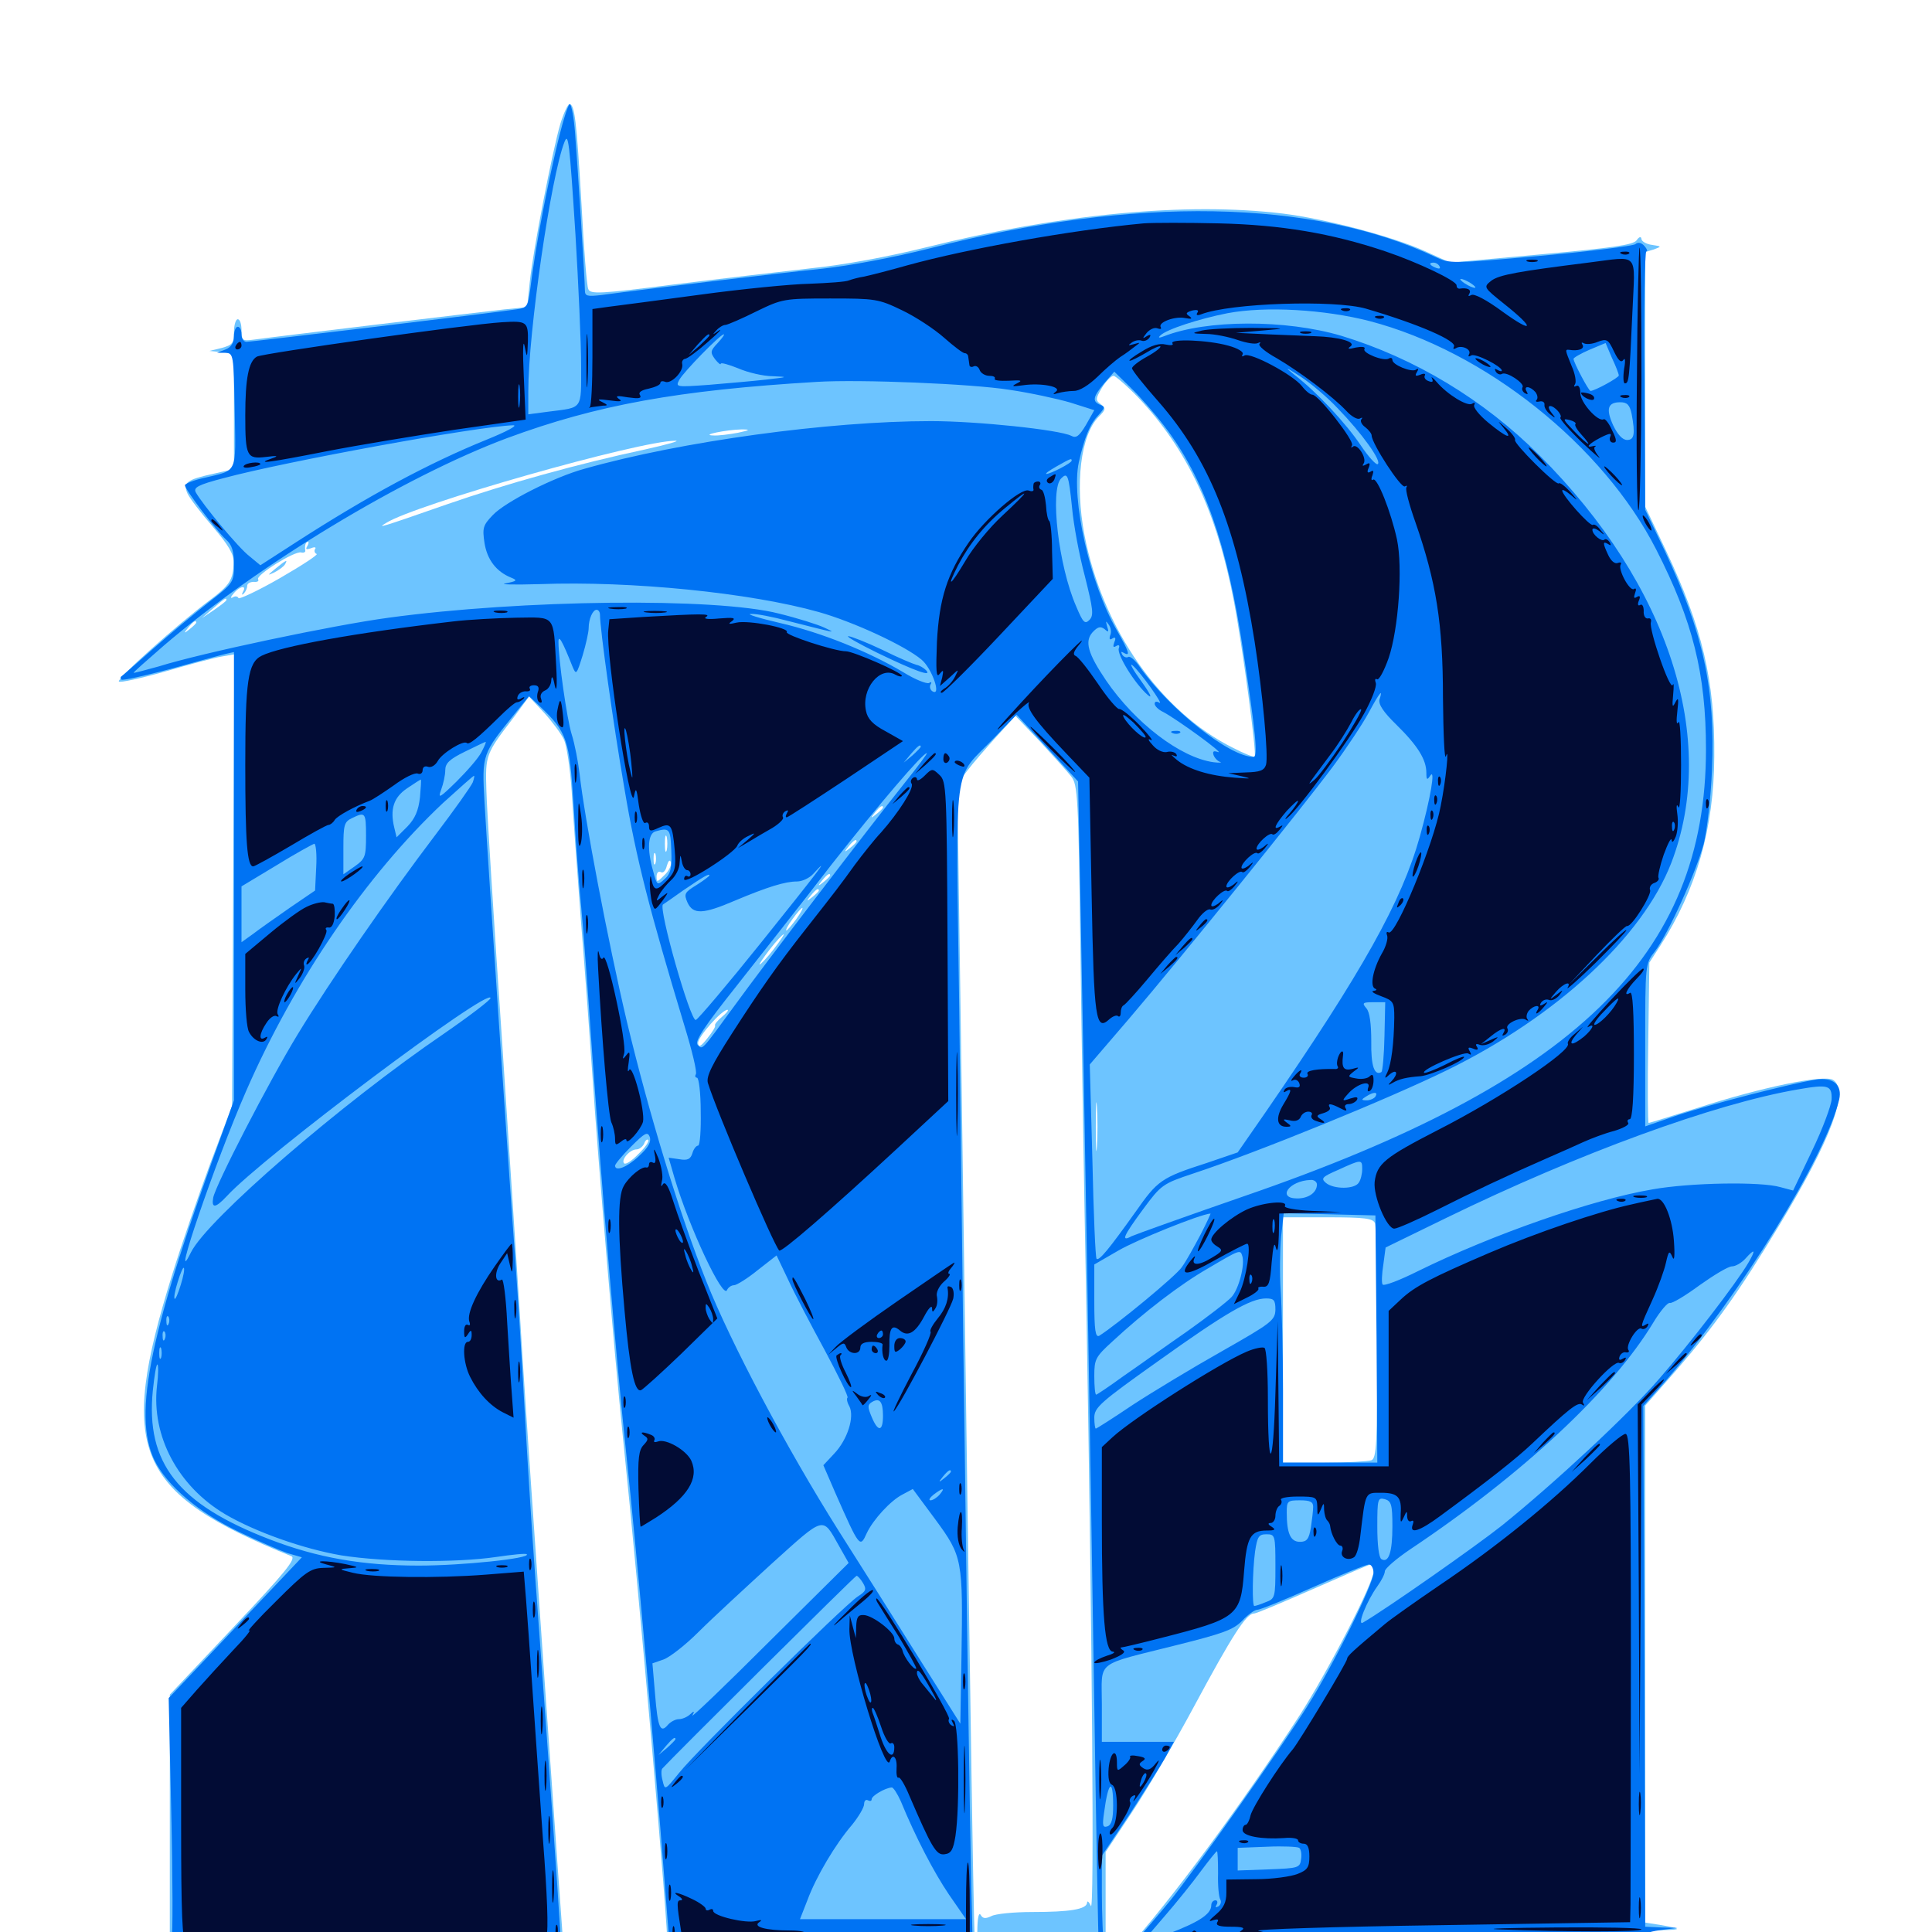 <svg xmlns="http://www.w3.org/2000/svg" viewBox="0 -1000 1000 1000">
	<path fill="#6dc4ff" d="M290.039 -935.938C285.938 -922.07 275.781 -869.727 274.219 -854.102L272.852 -841.016L260.938 -839.844C248.633 -838.477 142.578 -825.781 131.445 -824.219C125.391 -823.438 125 -823.633 125 -829.102C125 -832.227 124.219 -834.766 123.047 -834.766C122.07 -834.766 121.094 -831.836 121.094 -828.125C121.094 -822.266 120.312 -821.484 114.844 -819.922L108.398 -818.359L114.648 -817.773L121.094 -816.992V-787.109V-757.227L110.938 -754.883C96.484 -751.758 94.531 -750.195 97.07 -744.531C98.242 -741.992 104.102 -734.375 110.156 -727.344C118.359 -717.773 121.094 -713.086 120.898 -708.789C120.703 -699.805 118.945 -697.07 108.203 -689.062C91.797 -676.758 60.547 -648.828 61.523 -647.266C61.914 -646.484 72.656 -648.828 85.156 -652.344C97.852 -656.055 110.938 -659.57 114.648 -660.156L121.289 -661.328L120.703 -544.531L120.117 -427.539L108.789 -397.656C102.734 -381.25 93.75 -355.273 89.062 -340.039C60.742 -249.023 69.922 -227.344 150.781 -194.531C153.516 -193.359 147.852 -186.328 121.094 -158.008L87.891 -122.852V-58.008V7.031H78.125C72.852 7.031 68.359 7.812 68.359 8.984C68.359 9.961 72.656 10.938 78.125 10.938C85.156 10.938 88.281 11.914 89.648 14.453C90.82 16.211 91.797 16.602 91.797 15.234C91.797 13.477 112.695 12.891 189.258 12.891H286.523L287.891 21.875C288.477 26.953 289.062 35.352 289.062 40.43C289.062 47.852 289.844 50 292.188 50C293.75 50 294.727 49.219 294.141 48.438C293.75 47.656 293.945 45.703 295.117 44.141C296.289 42.188 296.875 41.992 296.875 43.555C296.875 45.508 303.516 46.094 323.242 46.094C339.453 46.094 349.609 46.875 349.609 48.047C349.609 49.023 350.586 50 351.758 50C353.125 50 353.32 44.141 352.344 31.445L350.977 12.891H425.586H500V31.445C500 42.578 500.781 50 501.953 50C503.125 50 503.906 48.633 503.906 47.07C503.906 44.531 508.789 44.141 536.133 44.141C564.648 44.141 568.359 44.531 570.117 47.461C571.875 50.391 572.07 50 572.266 44.922C572.266 40.43 573.633 37.891 577.539 35.352C580.664 33.398 590.234 26.562 599.219 19.922C613.477 9.375 616.211 8.203 623.633 8.594C628.906 8.984 630.859 8.594 629.297 7.422C626.758 5.664 649.023 4.883 787.5 1.953L845.312 0.586L846.094 4.883C847.07 11.133 850.391 10.938 851.172 4.492C851.758 -0.391 852.539 -0.781 860.938 -0.977C870.898 -1.172 870.312 -1.758 858.984 -3.711L851.562 -4.883V-138.672V-272.461L867.188 -290.234C887.305 -313.477 900.195 -331.445 920.703 -365.43C947.852 -410.352 957.227 -435.547 948.828 -441.016C944.141 -443.945 911.914 -437.305 878.711 -426.562C865.039 -422.266 853.711 -418.75 853.32 -418.75C852.93 -418.75 852.734 -437.5 853.125 -460.156L853.711 -501.758L859.375 -510.547C878.125 -539.648 887.109 -571.484 887.305 -608.203C887.695 -647.656 881.055 -675.391 862.109 -715.43L851.562 -737.695V-803.516V-869.531L856.055 -870.898C860.156 -872.461 860.156 -872.461 855.078 -873.242C851.953 -873.633 849.609 -875.195 849.609 -876.367C849.414 -877.734 848.438 -877.539 847.07 -875.586C845.312 -873.242 834.57 -871.68 797.656 -868.359L750.586 -864.062L737.305 -870.117C720.898 -877.539 686.133 -886.719 664.062 -889.453C614.062 -895.508 548.438 -889.258 478.906 -871.875C459.961 -867.188 436.914 -862.891 419.727 -861.133C404.297 -859.375 372.266 -855.664 348.633 -852.734C310.547 -847.852 305.469 -847.656 304.492 -850.391C303.711 -851.953 302.148 -871.68 300.977 -894.336C298.438 -937.5 297.461 -946.094 294.727 -946.094C293.945 -946.094 291.797 -941.602 290.039 -935.938ZM589.062 -794.336C614.453 -767.578 629.883 -734.961 638.672 -688.672C643.164 -665.234 650.586 -609.57 649.414 -608.398C648.828 -608.008 643.945 -609.961 638.281 -612.891C600.586 -631.641 570.703 -674.414 561.328 -723.047C556.25 -749.609 559.375 -775 568.75 -784.375C572.461 -788.086 572.461 -788.672 569.727 -790.82C566.992 -792.773 566.992 -793.555 570.312 -799.219C572.461 -802.734 575.195 -805.469 576.367 -805.469C577.344 -805.469 583.203 -800.391 589.062 -794.336ZM441.016 -782.617C443.945 -783.008 441.406 -783.398 435.547 -783.398C429.688 -783.398 427.148 -783.008 430.273 -782.617C433.203 -782.227 437.891 -782.227 441.016 -782.617ZM418.555 -780.664C420.898 -781.055 418.945 -781.445 414.062 -781.445C409.18 -781.445 407.227 -781.055 409.766 -780.664C412.109 -780.273 416.016 -780.273 418.555 -780.664ZM401.953 -778.711C403.711 -779.297 401.758 -779.688 397.461 -779.492C393.164 -779.492 391.602 -779.102 394.141 -778.711C396.484 -778.32 400 -778.32 401.953 -778.711ZM381.836 -775.977C377.539 -775.195 371.875 -774.414 369.141 -774.609C362.305 -774.805 375.781 -777.539 383.789 -777.734C388.672 -777.734 388.281 -777.344 381.836 -775.977ZM361.914 -772.852C363.086 -773.438 362.109 -773.828 359.375 -773.828C356.641 -773.828 355.664 -773.438 357.031 -772.852C358.203 -772.461 360.547 -772.461 361.914 -772.852ZM333.984 -767.383C299.219 -759.961 262.109 -749.609 231.641 -739.062C195.312 -726.367 195.312 -726.562 199.805 -729.297C214.844 -738.867 330.859 -771.875 349.609 -771.875C352.344 -771.875 345.312 -769.922 333.984 -767.383ZM158.984 -717.188C158.008 -715.625 158.594 -715.43 160.938 -716.211C162.695 -716.992 163.867 -716.797 163.086 -715.82C162.5 -714.844 162.891 -713.672 163.867 -713.281C165.039 -713.086 156.445 -707.422 144.922 -700.781C133.398 -694.141 123.633 -689.648 123.438 -690.43C123.047 -691.406 121.68 -691.602 120.508 -690.82C119.141 -690.039 119.336 -691.016 120.898 -692.773C124.023 -696.68 127.93 -697.266 125.781 -693.75C125 -692.188 125.195 -691.797 126.172 -692.773C127.148 -693.75 127.93 -695.508 127.93 -696.68C127.93 -698.047 129.492 -698.828 131.445 -698.828C133.203 -698.633 134.18 -699.219 133.594 -700.195C132.422 -702.344 152.344 -714.844 155.859 -714.062C157.227 -713.672 158.203 -714.258 158.008 -715.039C157.617 -717.578 158.203 -719.531 159.375 -719.531C159.961 -719.531 159.766 -718.555 158.984 -717.188ZM173.828 -716.797C173.828 -718.359 170.117 -717.578 168.945 -715.625C168.359 -714.453 169.141 -714.258 170.703 -714.844C172.461 -715.43 173.828 -716.406 173.828 -716.797ZM117.188 -689.453C117.188 -688.867 114.258 -686.719 110.938 -684.375L104.492 -680.078L110.352 -685.156C116.406 -690.43 117.188 -690.82 117.188 -689.453ZM101.562 -677.734C101.562 -677.344 100 -675.781 98.242 -674.414C95.117 -671.875 94.922 -672.07 97.461 -675.195C100 -678.32 101.562 -679.297 101.562 -677.734ZM291.992 -616.992C293.359 -613.867 295.117 -601.953 295.898 -590.625C296.484 -579.297 298.828 -548.633 300.781 -522.266C302.93 -495.898 305.469 -460.352 306.641 -443.164C309.766 -396.68 317.969 -299.805 322.266 -257.617C331.055 -173.242 345.898 -2.539 345.508 8.008L345.312 13.867L343.75 8.008C342.578 3.32 342.188 2.93 341.992 6.445C341.992 8.984 340.625 10.938 338.867 10.938C333.594 10.938 305.664 21.094 302.148 24.219C299.023 26.953 298.438 26.953 296.875 24.609C295.508 22.461 294.922 24.609 294.727 31.445C294.531 37.891 293.75 34.766 292.773 22.656C289.648 -16.992 273.438 -250.391 270.508 -296.68C268.945 -323.633 264.062 -396.875 259.961 -459.766C255.664 -522.656 251.953 -581.641 251.758 -590.82C251.172 -609.375 251.367 -609.766 266.211 -629.102L273.828 -639.453L281.641 -631.055C285.742 -626.562 290.43 -620.312 291.992 -616.992ZM554.492 -598.047C557.812 -593.945 558.203 -587.109 559.18 -511.523C559.766 -466.406 561.133 -381.641 562.305 -323.047C565.43 -144.336 566.406 -9.18 564.648 -13.477C563.672 -15.625 562.695 -16.406 562.695 -15.234C562.5 -11.719 553.711 -10.352 534.375 -10.352C524.609 -10.352 515.039 -9.375 513.086 -8.203C510.156 -6.836 508.789 -6.836 507.617 -8.789C506.641 -10.547 505.859 -7.227 505.859 0C505.859 6.445 505.469 11.133 504.883 10.742C504.102 9.766 502.734 -75.781 497.852 -429.883L495.508 -594.531L500.586 -600.977C503.32 -604.688 510.156 -612.5 515.625 -618.555L525.586 -629.492L538.281 -616.211C545.117 -608.789 552.539 -600.586 554.492 -598.047ZM457.031 -582.031C457.031 -581.641 455.469 -580.078 453.711 -578.711C450.586 -576.172 450.391 -576.367 452.93 -579.492C455.469 -582.617 457.031 -583.594 457.031 -582.031ZM345.117 -559.961C344.531 -558.008 344.141 -559.57 344.141 -563.281C344.141 -566.992 344.531 -568.555 345.117 -566.797C345.508 -564.844 345.508 -561.719 345.117 -559.961ZM443.359 -564.453C443.359 -564.062 441.797 -562.5 440.039 -561.133C436.914 -558.594 436.719 -558.789 439.258 -561.914C441.797 -565.039 443.359 -566.016 443.359 -564.453ZM339.258 -553.125C338.672 -551.758 338.281 -552.734 338.281 -555.469C338.281 -558.203 338.672 -559.18 339.258 -558.008C339.648 -556.641 339.648 -554.297 339.258 -553.125ZM437.5 -556.641C437.5 -558.203 435.938 -557.227 433.398 -554.102C430.859 -550.977 431.055 -550.781 434.18 -553.32C435.938 -554.688 437.5 -556.25 437.5 -556.641ZM343.945 -547.07C340.234 -543.359 339.844 -543.164 339.844 -546.289C339.844 -548.242 340.82 -549.219 341.992 -548.633C343.164 -547.852 344.531 -549.219 345.117 -551.758C345.898 -554.492 346.68 -555.273 347.266 -553.711C347.656 -552.344 346.289 -549.219 343.945 -547.07ZM429.688 -546.875C429.688 -546.484 428.125 -544.922 426.367 -543.555C423.242 -541.016 423.047 -541.211 425.586 -544.336C428.125 -547.461 429.688 -548.438 429.688 -546.875ZM423.828 -539.062C423.828 -538.672 422.266 -537.109 420.508 -535.742C417.383 -533.203 417.188 -533.398 419.727 -536.523C422.266 -539.648 423.828 -540.625 423.828 -539.062ZM412.109 -524.219C409.766 -521.094 407.422 -518.359 407.031 -518.359C406.445 -518.359 407.812 -521.094 410.156 -524.219C412.5 -527.539 414.844 -530.078 415.234 -530.078C415.82 -530.078 414.453 -527.539 412.109 -524.219ZM400.391 -508.594C397.07 -504.297 393.75 -500.781 393.164 -500.781C392.773 -500.781 395.117 -504.297 398.438 -508.594C401.758 -512.891 405.078 -516.406 405.664 -516.406C406.055 -516.406 403.711 -512.891 400.391 -508.594ZM373.633 -473.633C371.289 -471.68 369.727 -469.727 370.117 -469.141C370.508 -468.75 368.75 -465.82 366.211 -462.695C362.695 -458.203 361.523 -457.617 361.328 -460.156C361.328 -463.477 373.633 -477.344 376.562 -477.344C377.344 -477.148 375.977 -475.586 373.633 -473.633ZM567.773 -406.641C567.383 -400.977 567.188 -405.469 567.188 -416.797C567.188 -428.125 567.383 -432.617 567.773 -427.148C568.164 -421.484 568.164 -412.109 567.773 -406.641ZM330.469 -402.734C327.148 -399.219 323.828 -397.07 323.047 -397.852C321.289 -399.609 325.977 -405.078 329.492 -405.078C330.859 -405.078 332.617 -406.445 333.398 -408.008C333.984 -409.766 334.961 -410.547 335.547 -409.961C336.133 -409.375 333.984 -406.055 330.469 -402.734ZM711.719 -366.797C712.305 -365.039 712.891 -337.109 712.891 -304.492C712.891 -252.344 712.5 -245.117 709.766 -244.141C708.008 -243.555 697.07 -242.969 685.352 -242.969H664.062V-306.445V-369.922H687.305C706.641 -369.922 710.742 -369.336 711.719 -366.797ZM710.938 -186.523C710.938 -180.664 687.5 -135.156 672.656 -112.109C643.359 -66.797 605.078 -15.039 581.836 10.547L572.266 21.094V-10.156V-41.406L585.742 -61.719C593.164 -72.852 607.812 -97.656 618.164 -116.992C637.891 -153.711 645.117 -164.844 649.023 -164.844C650.391 -164.844 664.062 -170.703 679.688 -177.539C695.312 -184.375 708.594 -190.234 709.57 -190.234C710.352 -190.234 710.938 -188.477 710.938 -186.523ZM142.578 -705.664C138.281 -702.148 138.281 -701.953 141.992 -703.711C144.336 -704.883 146.875 -706.836 147.461 -707.812C149.219 -710.742 148.047 -710.156 142.578 -705.664Z"/>
	<path fill="#0073f3" d="M287.5 -921.289C282.031 -897.656 276.953 -870.703 274.414 -850C273.242 -841.406 272.852 -840.625 266.992 -839.844C255.664 -838.086 129.883 -823.047 127.539 -823.047C126.172 -823.047 125 -824.805 125 -826.953C125 -829.102 124.219 -830.859 123.047 -830.859C122.07 -830.859 121.094 -828.711 121.094 -825.977C121.094 -822.656 119.727 -820.312 116.797 -819.141L112.305 -817.383H116.602C120.898 -817.188 120.898 -816.602 121.484 -787.695C122.07 -754.492 123.242 -756.836 106.055 -752.734C100.391 -751.562 95.703 -749.609 95.703 -748.828C95.703 -746.68 111.914 -725.391 116.992 -720.703C120.117 -717.969 121.094 -714.648 121.094 -707.617C121.094 -698.633 120.898 -698.242 107.812 -688.086C100.586 -682.422 87.695 -671.68 79.102 -664.062C70.508 -656.445 63.086 -650 62.695 -649.805C62.305 -649.414 62.305 -648.828 62.891 -648.242C63.477 -647.656 74.805 -650.195 88.086 -653.711C101.367 -657.422 114.258 -660.938 116.797 -661.523L121.094 -662.5V-546.484V-430.469L116.016 -416.211C77.539 -310.938 68.555 -268.164 79.883 -244.336C86.328 -231.055 102.93 -216.992 123.828 -207.031C133.594 -202.344 144.922 -197.461 148.828 -196.094L156.25 -193.945L121.68 -157.422L87.305 -121.094L88.672 -60.547C89.453 -27.148 89.453 1.758 88.867 3.516C87.891 6.055 85.352 7.031 80.273 7.031C76.367 7.031 71.875 8.008 70.312 8.984C68.164 10.352 70.703 10.938 78.711 10.938C84.766 10.938 89.844 11.719 89.844 12.891C89.844 14.062 91.602 14.062 94.922 12.891C100.195 10.742 277.148 10.156 284.766 12.109C288.672 13.281 289.062 14.648 289.258 27.344C289.453 34.961 290.234 43.359 291.211 46.094C293.945 53.711 291.016 7.812 277.344 -179.492C275.195 -208.594 272.656 -249.805 271.484 -271.289C270.312 -292.773 268.164 -327.93 266.602 -349.414C263.281 -394.141 252.734 -551.172 250.781 -584.766C249.414 -609.766 249.414 -609.57 266.992 -631.25L273.828 -639.648L279.492 -634.375C293.555 -620.898 294.727 -617.383 296.875 -583.594C297.852 -566.602 299.609 -542.969 300.781 -531.055C301.953 -519.336 304.492 -484.18 306.641 -452.93C311.523 -384.961 318.945 -296.289 324.219 -246.875C329.297 -199.219 338.672 -94.922 343.75 -29.102C345.898 -0.195 348.633 29.688 349.414 37.305L351.172 50.977L350.977 31.836L350.586 12.891H372.266C384.18 12.891 417.773 12.305 446.875 11.523L500 10.352V30.078C500 43.75 500.781 50 502.344 50C503.906 50 504.102 37.305 503.32 0.781C501.953 -46.484 499.414 -231.641 496.484 -478.32C494.727 -610.352 492.773 -595.312 514.648 -618.164L526.172 -630.078L541.992 -612.891L558.008 -595.508L559.18 -535.938C561.328 -427.93 564.258 -255.859 566.406 -116.992C568.555 20.703 569.336 47.656 571.289 49.609C571.875 50.195 572.266 48.047 572.266 44.922C572.266 39.648 575 36.914 595.312 21.68L618.164 4.297L680.664 2.93C715.039 2.148 766.602 1.562 795.508 1.367L847.656 1.172L847.852 5.469C848.047 9.766 848.047 9.766 849.414 5.078C850.586 0.977 852.344 0 859.375 -0.977L868.164 -2.148L859.961 -2.344L851.562 -2.734L851.172 -137.5L850.586 -272.266L861.719 -284.766C900.586 -329.492 944.922 -401.172 951.953 -430.859C953.711 -438.477 948.828 -442.578 939.844 -441.211C925.586 -438.867 885.156 -428.32 868.555 -422.852L851.562 -416.992V-458.984C851.562 -500.781 851.562 -501.172 856.445 -507.422C863.477 -516.602 877.93 -548.633 881.836 -563.281C883.594 -570.312 885.547 -587.305 886.133 -601.758C887.891 -643.555 881.641 -672.266 861.523 -715.234L851.562 -736.133L851.172 -803.125C850.781 -839.844 851.367 -869.922 852.148 -869.922C852.93 -869.922 852.539 -871.094 851.172 -872.656C849.609 -874.414 847.852 -874.805 846.484 -873.633C845.117 -872.656 823.047 -869.922 797.266 -867.578C751.562 -863.477 750.391 -863.477 742.969 -866.992C679.883 -896.875 587.109 -898.633 481.445 -871.484C462.891 -866.797 440.234 -862.5 425.781 -860.938C404.688 -858.789 335.742 -850.586 311.133 -847.266C303.906 -846.484 302.734 -846.68 302.734 -849.805C302.734 -855.273 299.023 -914.062 297.656 -931.055C297.07 -939.258 295.703 -946.094 294.922 -946.094C293.945 -946.094 290.625 -934.961 287.5 -921.289ZM297.852 -878.711C299.414 -852.93 300.781 -822.461 300.781 -810.938C300.781 -787.5 301.953 -789.258 283.789 -786.914L273.438 -785.547V-797.266C273.438 -827.93 285.156 -908.789 292.188 -926.562C294.141 -931.445 294.727 -927.344 297.852 -878.711ZM745.117 -862.109C745.703 -860.938 744.922 -860.742 743.359 -861.328C739.844 -862.695 739.258 -864.062 741.992 -864.062C743.164 -864.062 744.531 -863.281 745.117 -862.109ZM763.672 -851.172C763.672 -850.781 761.914 -851.172 759.766 -852.344C757.617 -853.516 755.859 -854.883 755.859 -855.469C755.859 -855.859 757.617 -855.469 759.766 -854.297C761.914 -853.125 763.672 -851.758 763.672 -851.172ZM708.984 -833.789C768.75 -818.164 829.688 -769.531 857.227 -715.625C876.172 -678.516 883.008 -651.367 883.008 -612.109C883.008 -505.273 815.43 -439.844 643.945 -380.859C614.062 -370.508 587.891 -361.133 585.742 -360.156C580.078 -357.031 581.25 -359.961 591.602 -374.023C600.977 -386.719 601.758 -387.305 617.578 -392.578C650.781 -403.516 718.75 -431.25 749.023 -446.094C805.664 -473.828 850.195 -515.039 865.039 -553.32C889.648 -617.383 863.867 -697.266 796.875 -764.258C767.969 -793.164 732.227 -814.648 694.336 -826.172C665.43 -834.766 624.414 -834.57 602.539 -825.977C600 -825 599.219 -825 600.586 -826.367C603.711 -829.492 620.508 -834.961 635.352 -837.891C655.078 -841.602 685.547 -839.844 708.984 -833.789ZM371.484 -822.461C367.578 -818.359 367.578 -817.578 370.117 -814.062C371.68 -812.109 373.047 -810.938 373.047 -811.719C373.047 -812.5 377.148 -811.328 382.031 -809.375C386.914 -807.227 395.117 -805.273 400 -805.273C408.398 -804.883 408.008 -804.883 396.484 -803.516C389.453 -802.734 375.977 -801.562 366.602 -800.781C350 -799.609 349.609 -799.609 351.562 -803.32C353.711 -807.422 372.852 -826.953 374.609 -826.953C375.195 -826.953 373.828 -825 371.484 -822.461ZM837.891 -805.664C837.891 -804.492 825.391 -797.656 823.242 -797.656C822.266 -797.656 814.453 -812.5 814.453 -814.258C814.453 -814.844 818.164 -816.992 822.656 -818.945L831.055 -822.461L834.375 -814.648C836.328 -810.547 837.891 -806.445 837.891 -805.664ZM692.383 -788.672C704.883 -775.781 715.43 -761.133 713.086 -759.766C712.305 -759.18 708.203 -763.672 704.297 -769.531C696.68 -780.859 681.836 -796.875 669.922 -806.055C664.648 -810.352 665.234 -810.156 672.852 -805.273C678.32 -801.758 687.109 -794.336 692.383 -788.672ZM602.93 -779.102C623.047 -752.734 635.156 -718.555 643.359 -663.867C650 -620.508 651.172 -608.203 648.828 -608.203C636.523 -608.203 605.469 -632.812 590.039 -654.688C587.695 -658.203 584.961 -660.547 583.984 -659.961C583.008 -659.375 581.641 -659.961 580.859 -661.133C580.078 -662.695 580.273 -662.891 581.641 -662.109C585.352 -659.961 584.375 -662.695 577.93 -674.023C564.062 -698.242 554.297 -741.992 558.398 -760.742C561.328 -773.633 564.062 -780.469 568.555 -785.156C571.875 -788.867 572.07 -789.453 569.531 -790.43C565.234 -792.188 565.625 -794.531 571.484 -801.562L576.758 -807.617L585.352 -799.219C590.234 -794.531 598.047 -785.547 602.93 -779.102ZM522.461 -798.242C533.203 -796.68 547.461 -793.555 554.102 -791.602L566.406 -787.695L562.109 -780.078C558.594 -774.219 557.031 -773.047 554.492 -774.414C548.438 -777.539 505.859 -782.031 481.836 -782.031C428.906 -782.031 352.344 -771.484 302.734 -757.422C286.914 -753.125 261.523 -740.234 255.078 -733.398C250 -728.125 249.609 -726.758 250.781 -718.945C252.148 -710.352 256.836 -704.102 264.648 -700.977C267.969 -699.609 267.578 -699.219 261.719 -698.047C258.008 -697.461 265.82 -697.266 279.297 -697.656C326.758 -699.414 388.477 -693.164 423.828 -683.203C441.797 -678.125 468.359 -665.82 476.953 -658.594C482.422 -654.102 487.5 -639.258 482.617 -642.188C481.445 -642.969 481.055 -644.531 481.641 -645.703C482.422 -646.875 482.031 -647.266 480.859 -646.484C479.688 -645.898 473.633 -648.242 467.383 -652.148C449.219 -662.891 425 -672.656 403.711 -677.539C392.773 -680.078 385.938 -682.227 388.672 -682.227C391.406 -682.422 400.195 -680.664 408.203 -678.516C433.594 -672.07 433.203 -672.07 426.562 -675.195C423.242 -676.758 412.695 -680.078 403.125 -682.422C370.312 -690.82 269.922 -689.648 201.172 -680.273C172.266 -676.367 104.688 -662.109 82.227 -655.078C75.195 -653.125 69.336 -651.562 69.141 -651.758C68.945 -651.953 75.977 -658.203 84.766 -665.82C133.789 -707.812 209.18 -753.32 262.5 -773.242C308.984 -790.43 350.977 -798.047 422.852 -802.344C445.117 -803.711 502.93 -801.367 522.461 -798.242ZM844.531 -785.742C846.484 -775.391 845.898 -772.266 842.188 -772.266C839.844 -772.266 837.305 -775 834.961 -779.883C831.055 -788.477 832.227 -791.797 838.672 -791.797C842.188 -791.797 843.555 -790.43 844.531 -785.742ZM251.953 -772.461C222.07 -760.352 190.43 -743.359 152.93 -719.141L134.766 -707.422L129.102 -712.109C123.438 -716.406 104.883 -738.867 101.367 -745.117C100 -747.656 102.344 -749.023 115.82 -752.539C147.656 -761.133 247.07 -779.297 265.625 -779.883C268.359 -779.883 262.109 -776.562 251.953 -772.461ZM554.688 -761.523C554.688 -760.352 543.75 -754.688 541.602 -754.688C540.82 -754.883 543.164 -756.445 546.875 -758.594C554.492 -762.891 554.688 -762.891 554.688 -761.523ZM554.883 -737.305C555.664 -728.516 558.594 -712.695 561.523 -701.758C565.82 -684.57 566.211 -681.445 563.867 -679.102C561.523 -676.758 560.547 -677.734 557.031 -686.133C547.852 -707.031 543.359 -746.484 549.219 -752.344C552.539 -755.664 553.125 -754.492 554.883 -737.305ZM366.797 -684.961C368.555 -685.547 366.602 -685.938 362.305 -685.742C358.008 -685.742 356.445 -685.352 358.984 -684.961C361.328 -684.57 364.844 -684.57 366.797 -684.961ZM310.547 -681.836C310.547 -674.414 317.383 -625.586 323.242 -591.602C329.297 -555.469 336.133 -529.102 354.297 -468.945C358.203 -456.25 360.938 -444.922 360.156 -443.945C359.57 -442.969 359.961 -442.188 360.742 -442.188C361.719 -442.188 362.695 -434.375 362.695 -424.609C362.891 -415.039 362.305 -407.031 361.328 -407.031C360.352 -407.031 358.984 -405.273 358.398 -403.125C357.422 -400 355.859 -399.219 351.562 -400L346.094 -400.781L349.023 -390.625C356.641 -364.648 374.609 -326.562 376.367 -332.422C376.953 -333.594 378.516 -334.766 379.883 -334.766C381.25 -334.766 386.914 -338.281 392.188 -342.578L401.953 -350.195L408.008 -337.5C411.133 -330.664 419.727 -314.258 426.758 -301.367C433.789 -288.281 439.258 -277.148 438.672 -276.562C438.086 -276.172 438.477 -274.023 439.648 -272.07C442.383 -266.602 438.672 -254.883 431.836 -247.656L426.172 -241.602L432.422 -227.148C444.922 -198.828 445.117 -198.633 448.633 -206.445C451.953 -213.477 460.938 -223.242 466.992 -226.367L472.461 -229.297L484.18 -213.477C498.242 -194.336 498.438 -192.578 497.656 -142.578L497.07 -107.812L476.367 -140.625C465.039 -158.789 445.898 -189.062 433.984 -207.812C407.031 -250.586 378.32 -304.688 365.625 -336.719C351.562 -372.07 335.938 -423.438 324.414 -471.484C314.648 -512.891 302.539 -576.562 300 -599.414C299.219 -605.859 297.461 -615.039 295.898 -619.922C293.359 -628.125 289.062 -658.789 289.062 -667.773C289.062 -671.68 291.016 -668.359 296.289 -655.078C298.242 -650.391 298.438 -650.781 301.562 -660.742C303.32 -666.602 304.688 -672.852 304.688 -674.805C304.688 -679.688 306.836 -684.375 308.789 -684.375C309.766 -684.375 310.547 -683.203 310.547 -681.836ZM381.445 -683.008C382.617 -683.594 381.25 -683.984 377.93 -683.984C374.805 -683.984 373.633 -683.594 375.586 -683.008C377.344 -682.617 380.078 -682.617 381.445 -683.008ZM574.609 -671.094C574.023 -669.141 574.414 -668.555 575.781 -669.531C577.344 -670.508 577.734 -669.727 576.758 -667.578C575.977 -665.234 576.172 -664.648 577.734 -665.625C579.102 -666.406 579.688 -666.016 579.102 -664.453C577.93 -661.328 587.5 -645.898 594.141 -640.234C596.68 -638.086 595.312 -641.016 590.82 -647.266C586.523 -653.125 584.375 -657.031 586.133 -655.664C590.039 -652.539 602.93 -634.375 600 -636.328C598.633 -637.109 597.656 -636.914 597.656 -635.742C597.656 -634.57 599.609 -632.617 602.148 -631.445C609.18 -627.734 634.18 -609.57 630.469 -610.742C628.125 -611.523 627.539 -611.133 628.125 -609.18C628.711 -607.617 630.273 -606.055 631.445 -605.664C632.812 -605.273 631.25 -605.078 628.125 -605.469C611.133 -607.812 587.695 -625.586 572.461 -647.852C563.086 -661.719 561.328 -667.969 565.43 -672.656C568.164 -675.586 569.531 -675.977 571.68 -674.414C573.828 -672.461 574.023 -672.852 573.047 -675.781C572.266 -678.711 572.266 -678.906 573.828 -676.758C575 -675.195 575.391 -672.656 574.609 -671.094ZM714.062 -638.086C713.281 -635.547 716.016 -631.445 722.852 -624.805C733.789 -614.062 738.281 -606.836 738.281 -600C738.281 -596.289 738.672 -596.094 740.234 -598.438C743.164 -602.93 740.43 -586.719 734.961 -567.188C725.586 -533.594 705.273 -497.266 655.664 -425.195L640.625 -403.516L624.609 -398.047C600.977 -390.43 599.219 -389.062 587.695 -372.656C574.023 -353.516 568.945 -347.266 567.578 -348.438C566.992 -349.023 566.016 -371.875 565.43 -399.219L564.062 -449.023L584.18 -472.461C611.523 -504.492 673.828 -581.641 689.844 -603.125C697.07 -612.891 705.469 -625.586 708.398 -631.055C714.062 -641.602 716.016 -643.945 714.062 -638.086ZM249.219 -610.742C247.656 -607.617 241.797 -600.977 236.328 -595.508C227.539 -586.914 226.562 -586.328 228.32 -591.211C229.492 -594.336 230.469 -598.828 230.469 -601.367C230.469 -604.883 232.617 -607.031 240.625 -610.938C246.289 -613.672 250.977 -616.016 251.367 -616.016C251.758 -616.016 250.781 -613.672 249.219 -610.742ZM472.656 -615.234C472.656 -616.797 468.945 -616.016 467.773 -614.062C467.188 -612.891 467.969 -612.695 469.531 -613.281C471.289 -613.867 472.656 -614.844 472.656 -615.234ZM476.562 -613.477C476.562 -613.086 474.609 -611.133 472.266 -608.984L467.773 -605.273L471.484 -609.766C475 -613.867 476.562 -615.039 476.562 -613.477ZM467.773 -594.141C448.633 -570.117 395.508 -500.586 380.078 -479.297C362.695 -455.469 363.672 -456.641 361.133 -459.18C359.375 -460.938 364.453 -468.555 381.055 -489.453C393.164 -504.883 415.43 -533.008 430.273 -552.344C454.688 -583.398 477.539 -610.156 479.688 -610.156C480.273 -610.156 474.805 -602.93 467.773 -594.141ZM649.023 -602.93C650.195 -603.516 649.219 -603.906 646.484 -603.906C643.75 -603.906 642.773 -603.516 644.141 -602.93C645.312 -602.539 647.656 -602.539 649.023 -602.93ZM244.727 -595.117C243.945 -593.164 235.352 -581.055 225.586 -568.164C200.977 -535.742 171.094 -492.578 154.102 -464.648C138.867 -439.648 111.719 -386.914 110.352 -380.078C109.375 -374.414 111.523 -374.609 117.383 -380.859C135.938 -401.172 253.906 -489.648 253.906 -483.398C253.906 -482.422 243.164 -474.219 229.883 -465.039C176.562 -428.711 107.227 -368.75 98.828 -351.758C87.5 -328.711 111.523 -399.023 127.344 -435.156C152.539 -492.969 189.844 -547.266 229.297 -584.375C237.695 -591.992 244.922 -598.438 245.312 -598.438C245.703 -598.438 245.312 -596.875 244.727 -595.117ZM217.383 -587.305C216.602 -580.469 214.844 -576.367 210.938 -572.266L205.273 -566.602L204.102 -571.484C201.758 -581.055 203.711 -587.305 210.742 -591.992C214.453 -594.531 217.578 -596.484 217.773 -596.484C218.164 -596.484 217.773 -592.383 217.383 -587.305ZM189.453 -567.383C189.453 -556.641 189.062 -555.469 183.594 -551.562L177.734 -547.461V-560.938C177.734 -573.047 178.125 -574.609 182.227 -576.562C189.062 -579.883 189.453 -579.492 189.453 -567.383ZM347.461 -559.766C347.852 -550.586 347.07 -547.656 343.945 -544.922C340.234 -541.602 340.039 -541.602 338.086 -549.023C334.766 -560.547 335.352 -568.75 339.453 -569.727C346.484 -571.68 347.07 -571.094 347.461 -559.766ZM163.672 -551.172L163.086 -539.062L150.195 -530.273C143.164 -525.391 134.57 -519.336 131.25 -516.797L125 -512.305V-526.758V-541.211L143.164 -552.148C152.93 -558.203 161.914 -563.086 162.695 -563.281C163.477 -563.281 164.062 -557.812 163.672 -551.172ZM393.945 -512.109C376.562 -490.43 361.328 -472.461 360.156 -472.07C357.422 -471.094 340.625 -530.078 343.164 -531.836C344.141 -532.422 348.828 -535.742 353.516 -539.062C364.453 -546.484 367.188 -548.047 367.188 -546.875C367.188 -546.484 364.062 -544.141 360.352 -541.797C354.297 -538.086 353.906 -537.305 355.859 -532.812C358.789 -526.562 363.867 -526.758 380.273 -533.789C397.461 -541.016 406.445 -543.75 412.5 -543.75C415.234 -543.75 418.945 -545.508 420.898 -547.656C431.055 -558.789 422.461 -547.656 393.945 -512.109ZM716.602 -463.672C716.406 -453.906 715.625 -445.703 715.039 -445.117C711.328 -442.969 709.57 -448.438 709.766 -460.938C709.766 -469.922 708.984 -476.172 707.227 -478.125C704.883 -480.859 705.273 -481.25 710.742 -481.25H716.992ZM684.18 -448.633C685.352 -449.219 684.375 -449.609 681.641 -449.609C678.906 -449.609 677.93 -449.219 679.297 -448.633C680.469 -448.242 682.812 -448.242 684.18 -448.633ZM948.047 -431.055C947.852 -427.734 943.359 -415.625 937.891 -404.297L928.125 -383.789L921.484 -385.547C911.523 -388.477 875 -387.891 855.273 -384.375C824.219 -379.102 772.656 -361.133 733.789 -341.992C724.414 -337.305 716.211 -334.18 715.625 -335.156C715.039 -335.938 715.234 -340.625 716.016 -345.508L717.188 -354.297L748.828 -369.727C816.992 -402.93 887.305 -428.711 930.664 -436.133C946.289 -438.867 948.242 -438.281 948.047 -431.055ZM711.914 -432.422C711.328 -431.445 709.18 -430.469 707.422 -430.469C704.492 -430.469 704.492 -430.859 707.031 -432.422C710.938 -434.961 713.477 -434.961 711.914 -432.422ZM330.859 -401.758C324.805 -395.898 318.359 -393.359 318.359 -396.68C318.359 -397.461 322.07 -401.953 326.562 -406.445C333.789 -413.672 335.156 -414.453 336.328 -411.523C337.109 -408.984 335.742 -406.25 330.859 -401.758ZM705.078 -394.922C705.078 -392.383 704.297 -389.258 703.32 -387.891C701.172 -384.375 690.43 -384.375 686.328 -387.695C683.594 -390.039 684.18 -390.82 692.773 -394.531C704.688 -400 705.078 -400 705.078 -394.922ZM681.641 -386.914C681.641 -382.812 677.344 -379.688 671.484 -379.688C660.742 -379.688 667.188 -388.867 678.32 -389.258C680.078 -389.453 681.641 -388.281 681.641 -386.914ZM621.289 -360.742C617.969 -354.492 613.867 -347.07 611.719 -344.141C608.789 -339.648 577.93 -314.258 568.945 -308.594C566.992 -307.617 566.406 -311.523 566.406 -326.367V-345.508L578.906 -352.734C588.281 -358.203 621.094 -371.484 626.562 -371.875C626.758 -371.875 624.414 -366.797 621.289 -360.742ZM712.5 -307.031L712.891 -242.969H688.477H664.062V-279.688C664.062 -299.805 663.477 -323.242 662.891 -331.836C662.305 -340.43 662.5 -352.93 663.086 -359.766L664.453 -372.07L688.086 -371.484L711.914 -370.898ZM642.969 -350C644.531 -345.508 641.211 -332.812 637.5 -328.711C635.352 -326.367 625 -318.359 614.258 -310.742C603.516 -303.32 588.867 -292.773 581.445 -287.695C574.219 -282.422 567.773 -278.125 567.383 -278.125C566.797 -278.125 566.406 -282.422 566.406 -287.695C566.406 -296.484 566.992 -297.656 575.781 -305.664C591.992 -320.703 610.742 -335.156 625.391 -343.555C641.602 -353.125 641.992 -353.32 642.969 -350ZM904.883 -346.289C898.828 -335.938 874.609 -304.492 858.789 -286.328C842.578 -267.578 804.492 -232.227 777.344 -210.352C764.062 -199.805 717.578 -167.188 705.469 -160.156C702.148 -158.203 707.422 -171.289 712.891 -178.906C715.039 -181.836 716.797 -185.352 716.797 -186.719C716.797 -188.086 722.656 -193.164 729.883 -198.047C788.086 -236.914 834.57 -280.273 855.859 -315.625C859.375 -321.484 863.281 -325.977 864.258 -325.586C865.43 -325.195 872.266 -329.297 879.688 -334.766C887.109 -340.039 894.531 -344.531 896.484 -344.531C898.242 -344.531 901.367 -346.289 903.32 -348.438C908.398 -354.102 908.984 -353.32 904.883 -346.289ZM93.555 -334.961C92.188 -330.469 90.82 -327.344 90.43 -327.734C89.844 -328.125 90.625 -332.227 91.992 -336.523C93.359 -341.016 94.727 -344.141 95.117 -343.75C95.703 -343.359 94.922 -339.258 93.555 -334.961ZM660.156 -322.07C659.961 -316.602 658.203 -315.234 632.422 -300.586C617.188 -291.992 596.484 -279.492 586.328 -272.852C576.172 -266.016 567.578 -260.547 567.188 -260.547C566.797 -260.547 566.406 -263.086 566.406 -266.211C566.406 -271.484 569.531 -274.219 599.219 -295.312C634.18 -320.312 647.266 -327.93 655.273 -327.93C659.375 -327.93 660.156 -327.148 660.156 -322.07ZM87.305 -314.844C86.719 -313.281 86.133 -313.867 86.133 -316.016C85.938 -318.164 86.523 -319.336 87.109 -318.555C87.695 -317.969 87.891 -316.211 87.305 -314.844ZM85.352 -307.031C84.766 -305.469 84.18 -306.055 84.18 -308.203C83.984 -310.352 84.57 -311.523 85.156 -310.742C85.742 -310.156 85.938 -308.398 85.352 -307.031ZM83.398 -297.266C82.812 -295.898 82.422 -296.875 82.422 -299.609C82.422 -302.344 82.812 -303.32 83.398 -302.148C83.789 -300.781 83.789 -298.438 83.398 -297.266ZM81.25 -282.617C78.32 -256.641 92.188 -230.664 116.602 -216.211C132.227 -207.031 157.227 -198.242 176.758 -194.922C199.414 -191.406 235.742 -191.016 257.031 -194.141C265.039 -195.312 272.266 -196.094 272.656 -195.508C274.805 -193.359 239.062 -189.648 216.797 -189.648C187.5 -189.648 164.258 -193.75 139.844 -203.125C91.992 -221.484 75.391 -242.773 79.102 -280.273C79.883 -287.695 80.859 -293.75 81.445 -293.75C82.031 -293.75 82.031 -288.672 81.25 -282.617ZM457.031 -267.188C457.031 -258.984 454.492 -258.594 451.172 -266.602C449.023 -271.68 449.023 -272.852 451.172 -274.219C455.273 -276.758 457.031 -274.609 457.031 -267.188ZM492.188 -238.281C492.188 -237.891 490.625 -236.328 488.867 -234.961C485.742 -232.422 485.547 -232.617 488.086 -235.742C490.625 -238.867 492.188 -239.844 492.188 -238.281ZM486.328 -226.367C484.961 -224.805 482.812 -223.438 481.641 -223.438C480.469 -223.438 481.25 -224.805 483.203 -226.367C488.086 -230.078 489.453 -230.078 486.328 -226.367ZM720.703 -209.961C720.703 -196.484 718.75 -190.82 715.039 -192.969C713.672 -193.75 712.891 -200.586 712.891 -209.766C712.891 -224.023 713.086 -225 716.797 -224.023C720.117 -223.047 720.703 -221.289 720.703 -209.961ZM679.688 -220.117C679.688 -218.164 679.102 -213.281 678.516 -209.375C677.539 -203.32 676.367 -201.953 672.852 -201.953C667.969 -201.953 666.016 -206.25 666.016 -217.188C666.016 -223.047 666.406 -223.438 672.852 -223.438C678.125 -223.438 679.688 -222.656 679.688 -220.117ZM434.18 -200L439.258 -191.016L398.047 -150.195C375.391 -127.539 357.617 -110.547 358.398 -112.109C359.57 -114.453 359.375 -114.648 357.227 -112.695C355.859 -111.328 353.125 -110.156 351.367 -110.156C349.609 -110.156 347.07 -108.789 345.703 -107.227C341.797 -102.539 340.43 -105.859 339.062 -123.047L337.695 -139.062L343.359 -141.016C346.68 -142.188 354.883 -148.633 361.523 -155.273C368.359 -162.109 385.547 -177.93 399.414 -190.625C427.148 -215.625 425.586 -215.234 434.18 -200ZM660.156 -189.258C660.156 -173.047 659.961 -172.461 655.078 -170.703C652.344 -169.531 649.805 -168.75 649.219 -168.75C648.047 -168.75 648.242 -186.523 649.609 -196.875C650.781 -204.688 651.562 -205.859 655.469 -205.859C659.961 -205.859 660.156 -205.469 660.156 -189.258ZM710.938 -185.938C710.938 -180.273 690.234 -138.281 676.758 -116.992C663.086 -95.117 617.578 -30.859 605.664 -16.211C600.781 -10.156 591.211 0.781 584.766 8.398L572.852 22.266L571.484 10.352C570.898 3.906 570.312 -9.961 570.312 -20.312V-39.453L584.57 -60.742C592.188 -72.461 600.586 -85.742 603.125 -90.234L607.617 -98.438H589.062H570.312V-117.969C570.312 -141.016 566.211 -137.695 608.789 -148.438C633.008 -154.492 638.477 -156.445 642.969 -161.133C645.898 -164.258 649.414 -166.797 650.781 -166.797C652.344 -166.797 665.234 -172.07 679.688 -178.516C694.141 -184.961 707.227 -190.234 708.594 -190.234C709.766 -190.234 710.938 -188.281 710.938 -185.938ZM446.68 -180.664C448.633 -177.344 448.242 -176.367 443.945 -173.633C436.719 -168.945 360.352 -93.555 351.562 -82.422C344.141 -73.242 344.141 -73.242 342.969 -78.32C342.188 -81.055 342.188 -83.789 342.773 -84.57C347.852 -90.234 442.578 -184.375 443.359 -184.375C443.945 -184.375 445.508 -182.617 446.68 -180.664ZM349.609 -99.805C349.609 -99.414 347.656 -97.461 345.312 -95.312L340.82 -91.602L344.531 -96.094C348.047 -100.195 349.609 -101.367 349.609 -99.805ZM466.211 -67.773C473.828 -49.219 483.398 -30.859 491.211 -19.336L500 -6.641H457.031H414.062L417.969 -16.602C422.461 -28.711 432.422 -45.508 441.016 -55.469C444.336 -59.57 447.266 -64.453 447.266 -66.211C447.266 -67.969 448.242 -68.75 449.219 -68.164C450.391 -67.578 451.172 -67.773 451.172 -68.75C451.172 -70.508 458.203 -74.609 461.523 -74.805C462.305 -75 464.453 -71.68 466.211 -67.773ZM576.172 -65.43C576.172 -58.789 575.391 -55.469 573.242 -54.688C570.703 -53.906 570.508 -55.078 571.484 -61.914C573.633 -78.125 576.172 -79.883 576.172 -65.43ZM673.438 -37.695C672.852 -33.203 672.07 -33.008 656.836 -32.422L640.625 -31.836V-37.695V-43.555L655.859 -44.141C664.062 -44.531 671.68 -44.141 672.461 -43.555C673.438 -42.773 673.828 -40.234 673.438 -37.695ZM630.469 -30.273C630.273 -24.023 630.859 -17.969 631.641 -16.797C632.227 -15.625 631.836 -14.062 630.664 -13.281C629.102 -12.5 628.906 -12.695 629.688 -14.062C630.469 -15.43 630.078 -16.406 629.102 -16.406C627.93 -16.406 626.953 -15.234 626.953 -13.867C626.953 -9.375 620.898 -5.273 605.078 0.781L590.234 6.445L602.148 -7.422C608.789 -15.039 617.578 -25.977 621.68 -31.641C625.781 -37.109 629.492 -41.797 629.883 -41.797C630.273 -41.797 630.469 -36.719 630.469 -30.273ZM611.328 3.906C611.328 5.469 573.633 32.617 572.852 31.641C572.266 31.25 573.828 29.883 575.977 28.516C578.32 27.344 580.078 25.586 580.078 24.414C580.078 23.242 578.906 23.047 577.734 23.828C576.367 24.609 577.344 22.852 579.883 19.922C585.938 13.281 611.328 0.391 611.328 3.906ZM454.102 -662.109C473.828 -652.539 482.812 -649.414 479.297 -653.125C478.125 -654.297 475.781 -655.664 474.414 -655.859C472.852 -656.25 464.844 -659.57 456.641 -663.672C448.438 -667.578 440.43 -670.703 439.062 -670.703C437.695 -670.703 444.531 -666.797 454.102 -662.109ZM607.031 -620.508C605.469 -621.094 606.055 -621.68 608.203 -621.68C610.352 -621.875 611.523 -621.289 610.742 -620.703C610.156 -620.117 608.398 -619.922 607.031 -620.508Z"/>
	<path fill="#020c35" d="M591.797 -884.375C554.102 -880.859 500.977 -871.289 469.727 -862.695C460.156 -859.961 450 -857.422 447.266 -856.836C444.531 -856.445 441.016 -855.469 439.453 -854.883C437.891 -854.102 428.711 -853.516 418.945 -853.125C409.375 -852.93 383.789 -850.391 362.305 -847.461C340.82 -844.531 319.531 -841.797 315.039 -841.211L306.641 -840.039V-815.234C306.641 -801.367 306.055 -789.844 305.273 -789.258C304.297 -788.867 304.883 -788.867 306.25 -789.258C307.812 -789.453 310.352 -789.844 312.109 -790.039C314.844 -790.039 314.648 -790.43 311.523 -791.992C308.594 -793.359 309.766 -793.555 315.43 -792.773C321.094 -791.992 322.461 -792.188 320.312 -793.555C318.164 -795.117 319.531 -795.312 325 -794.336C330.664 -793.555 332.227 -793.75 331.25 -795.508C330.273 -796.875 331.836 -798.047 335.742 -798.828C339.062 -799.609 341.797 -800.781 341.797 -801.758C341.797 -802.734 342.969 -802.93 344.336 -802.344C347.461 -801.172 353.906 -807.812 353.125 -811.523C352.734 -812.891 353.516 -814.062 354.492 -814.258C355.664 -814.258 360.938 -818.164 366.211 -822.852C371.68 -827.539 374.219 -830.273 372.07 -828.906C368.75 -826.562 368.555 -826.562 370.703 -828.906C372.07 -830.469 374.219 -831.836 375.586 -831.836C376.953 -832.031 384.18 -835.156 391.602 -838.867C404.883 -845.312 405.859 -845.508 429.688 -845.508C452.93 -845.508 454.688 -845.312 466.797 -839.453C473.828 -836.133 483.594 -829.688 488.672 -825.195C493.75 -820.703 498.633 -816.992 499.414 -817.188C500.195 -817.188 501.172 -816.406 501.172 -815.234C501.367 -814.258 501.562 -812.305 501.758 -811.133C501.758 -810.156 502.93 -809.766 503.906 -810.352C505.078 -810.938 506.445 -810.156 507.031 -808.594C507.617 -806.836 509.961 -805.469 512.109 -805.469C514.062 -805.469 515.43 -804.883 514.844 -803.906C514.453 -803.125 517.578 -802.734 522.07 -802.93C528.711 -803.32 529.492 -803.125 526.367 -801.562C523.242 -800 523.828 -799.805 529.492 -800.586C538.867 -801.953 550 -799.805 546.484 -797.266C544.727 -795.898 544.922 -795.703 547.461 -796.484C549.414 -797.07 553.32 -797.656 555.859 -797.656C558.789 -797.656 563.477 -800.586 568.164 -805.078C572.07 -808.984 577.539 -813.672 579.883 -815.234C582.422 -816.797 585.742 -819.336 587.5 -820.703C590.43 -822.852 590.43 -822.852 586.914 -821.875C583.984 -821.094 583.594 -821.094 585.742 -822.656C587.305 -823.828 589.648 -824.219 591.016 -823.633C592.188 -823.242 593.945 -823.828 594.922 -825.195C595.898 -826.758 595.508 -827.148 593.555 -825.977C591.211 -824.414 591.211 -824.805 593.555 -827.734C595.117 -829.492 597.461 -830.664 599.023 -830.078C600.586 -829.492 601.367 -829.688 600.781 -830.664C599.219 -833.203 608.398 -836.523 613.477 -835.352C616.797 -834.766 617.383 -834.961 615.625 -836.328C613.477 -837.695 613.867 -838.281 616.992 -839.258C619.727 -839.844 620.703 -839.453 619.727 -838.086C618.945 -836.914 619.727 -836.523 621.68 -837.305C636.719 -843.164 690.82 -844.922 707.031 -840.234C734.375 -832.227 754.492 -823.438 752.539 -820.508C751.953 -819.336 752.344 -819.141 753.516 -819.727C756.445 -821.68 761.914 -819.141 760.352 -816.602C759.766 -815.43 760.156 -815.234 761.523 -816.016C763.477 -817.383 777.344 -810.352 777.344 -808.203C777.344 -807.617 776.367 -807.812 775 -808.594C773.633 -809.375 773.438 -809.18 774.219 -807.617C775 -806.445 776.367 -805.859 777.344 -806.445C779.688 -808.008 789.258 -801.562 788.086 -799.609C787.5 -798.633 788.086 -797.266 789.258 -796.484C790.82 -795.703 791.016 -795.898 790.234 -797.266C788.281 -800.586 791.992 -800.195 794.727 -797.07C795.898 -795.508 796.094 -793.75 795.312 -792.969C794.531 -792.188 795.312 -791.797 796.875 -792.188C798.438 -792.578 799.609 -791.797 799.414 -790.43C799.219 -789.258 800.391 -787.109 802.344 -785.547C805.273 -783.203 805.469 -783.398 802.93 -786.523C801.562 -788.281 801.172 -789.844 802.344 -789.844C804.688 -789.844 808.984 -784.961 807.617 -783.789C807.227 -783.203 812.109 -777.539 818.75 -771.094C825.391 -764.844 829.297 -761.523 827.539 -763.672C825.586 -766.016 824.609 -768.359 825.586 -768.75C826.367 -769.336 825.977 -769.336 824.805 -769.141C820.312 -767.969 822.07 -770.117 828.32 -773.438C833.398 -775.977 834.375 -775.977 833.398 -773.828C832.812 -772.266 833.594 -770.898 834.961 -770.898C836.914 -770.898 836.914 -772.266 834.375 -777.344C832.812 -780.859 830.859 -783.398 830.078 -783.008C827.344 -781.25 817.773 -791.797 817.969 -796.68C817.969 -799.414 816.992 -800.977 815.82 -800.195C814.648 -799.609 814.453 -800 815.234 -801.172C816.016 -802.344 815.234 -806.641 813.477 -810.547C810.156 -818.75 809.961 -819.141 812.109 -818.945C816.797 -818.164 820.312 -819.336 819.141 -821.484C818.359 -822.656 818.555 -823.047 819.922 -822.266C821.094 -821.68 824.219 -821.875 826.953 -823.047C831.641 -824.805 832.422 -824.414 835.352 -818.164C837.695 -813.281 839.062 -812.109 840.234 -813.672C841.211 -815.234 841.406 -813.086 840.625 -808.984C840.039 -804.883 840.234 -801.562 841.016 -801.562C843.164 -801.562 843.359 -803.711 844.922 -838.281C846.289 -870.312 849.023 -867.383 822.07 -864.062C786.328 -859.57 775.977 -857.812 771.875 -854.688C767.773 -851.367 767.773 -851.367 778.711 -842.578C794.727 -829.883 793.945 -826.953 777.734 -838.672C769.531 -844.727 762.891 -848.242 761.523 -847.266C759.961 -846.484 759.766 -846.68 760.547 -848.047C761.719 -850.195 759.375 -851.172 755.469 -850.586C754.492 -850.586 753.906 -851.172 753.906 -852.344C753.906 -854.688 733.789 -864.258 716.992 -869.922C689.062 -879.297 663.086 -883.594 631.25 -884.375C614.453 -884.766 596.68 -884.766 591.797 -884.375ZM666.602 -845.117C668.945 -845.508 666.992 -845.898 662.109 -845.898C657.227 -845.898 655.273 -845.508 657.812 -845.117C660.156 -844.727 664.062 -844.727 666.602 -845.117ZM632.227 -841.406C633.008 -841.992 631.836 -842.578 629.688 -842.383C627.539 -842.383 626.953 -841.797 628.516 -841.211C629.883 -840.625 631.641 -840.82 632.227 -841.406ZM367.188 -826.367C367.188 -825.977 364.844 -823.633 361.914 -820.898L356.445 -816.211L361.133 -821.68C365.625 -826.562 367.188 -827.93 367.188 -826.367ZM815.43 -780.469C814.844 -779.883 816.406 -777.344 818.75 -774.805C821.094 -772.266 822.461 -770.312 822.07 -770.312C821.484 -770.312 818.164 -773.242 814.648 -776.953C808.984 -782.812 808.594 -783.594 812.305 -782.617C814.648 -782.031 816.016 -781.055 815.43 -780.469ZM847.266 -804.297C846.875 -767.188 847.266 -736.328 848.047 -735.938C848.828 -735.352 849.414 -765.82 849.609 -803.516C849.609 -841.016 849.219 -871.875 848.633 -871.875C848.242 -871.875 847.461 -841.406 847.266 -804.297ZM839.453 -868.555C837.891 -869.141 838.477 -869.727 840.625 -869.727C842.773 -869.922 843.945 -869.336 843.164 -868.75C842.578 -868.164 840.82 -867.969 839.453 -868.555ZM790.625 -864.648C789.258 -865.234 790.234 -865.625 792.969 -865.625C795.703 -865.625 796.68 -865.234 795.508 -864.648C794.141 -864.258 791.797 -864.258 790.625 -864.648ZM694.922 -839.258C693.359 -839.844 693.945 -840.43 696.094 -840.43C698.242 -840.625 699.414 -840.039 698.633 -839.453C698.047 -838.867 696.289 -838.672 694.922 -839.258ZM712.5 -835.352C710.938 -835.938 711.523 -836.523 713.672 -836.523C715.82 -836.719 716.992 -836.133 716.211 -835.547C715.625 -834.961 713.867 -834.766 712.5 -835.352ZM259.766 -833.203C241.406 -832.031 136.523 -817.188 133.008 -815.43C128.711 -813.086 126.953 -804.102 126.953 -784.961C126.953 -763.867 127.734 -762.305 137.5 -763.477C143.75 -764.258 144.531 -764.062 140.625 -762.695C131.641 -759.57 139.258 -760.547 168.945 -766.406C184.961 -769.531 214.648 -774.414 235.156 -777.539L272.07 -782.812L271.094 -805.469C270.508 -817.773 270.703 -824.805 271.484 -821.094C272.852 -814.258 272.852 -814.258 273.242 -823.242C273.438 -833.594 272.656 -833.984 259.766 -833.203ZM268.945 -790.43C268.555 -787.305 268.164 -789.453 268.164 -794.727C268.164 -800.195 268.555 -802.539 268.945 -800.195C269.336 -797.656 269.336 -793.359 268.945 -790.43ZM181.055 -771.094C181.836 -771.68 180.664 -772.266 178.516 -772.07C176.367 -772.07 175.781 -771.484 177.344 -770.898C178.711 -770.312 180.469 -770.508 181.055 -771.094ZM170.508 -768.945C171.68 -769.531 170.703 -769.922 167.969 -769.922C165.234 -769.922 164.258 -769.531 165.625 -768.945C166.797 -768.555 169.141 -768.555 170.508 -768.945ZM160.742 -766.992C161.914 -767.578 160.938 -767.969 158.203 -767.969C155.469 -767.969 154.492 -767.578 155.859 -766.992C157.031 -766.602 159.375 -766.602 160.742 -766.992ZM151.758 -765.234C152.539 -765.82 151.367 -766.406 149.219 -766.211C147.07 -766.211 146.484 -765.625 148.047 -765.039C149.414 -764.453 151.172 -764.648 151.758 -765.234ZM303.516 -813.281C303.516 -800.977 303.711 -795.898 304.102 -802.148C304.492 -808.203 304.492 -818.359 304.102 -824.609C303.711 -830.664 303.516 -825.586 303.516 -813.281ZM622.07 -828.906C616.406 -827.539 616.602 -827.344 624.219 -827.148C628.711 -827.148 636.133 -825.586 640.625 -824.023C645.117 -822.461 649.805 -821.68 651.172 -822.461C652.344 -823.047 652.734 -822.852 651.953 -822.07C650.977 -821.094 655.078 -817.773 660.742 -814.648C672.461 -807.812 690.234 -794.531 697.07 -787.109C699.609 -784.375 702.734 -782.617 703.906 -783.398C705.078 -783.984 705.469 -783.984 704.688 -783.008C703.906 -782.227 704.688 -780.273 706.641 -778.906C708.398 -777.539 709.961 -775.586 709.961 -774.609C709.961 -770.508 725.195 -747.07 727.148 -748.242C728.125 -748.828 728.516 -748.633 727.93 -747.656C727.344 -746.484 729.492 -738.477 732.617 -729.688C743.359 -698.828 746.875 -677.344 746.875 -638.867C747.07 -619.727 747.656 -606.055 748.438 -608.594C750.195 -614.453 748.438 -596.484 745.703 -582.812C741.992 -562.891 722.266 -515.234 718.75 -517.383C717.773 -517.969 717.383 -517.383 717.969 -515.82C718.555 -514.258 717.383 -509.961 715.234 -506.445C710.547 -498.047 708.984 -489.453 711.719 -488.281C712.891 -487.891 712.5 -487.305 710.938 -487.109C709.375 -486.914 711.133 -485.742 714.844 -484.375C721.289 -482.031 721.68 -481.25 721.68 -473.242C721.484 -459.57 720.117 -449.414 718.164 -445.117C716.406 -441.602 716.602 -441.406 719.336 -443.945C723.242 -447.07 723.828 -444.141 720.312 -440.43C718.164 -438.281 718.359 -438.086 720.703 -439.453C724.414 -441.602 727.93 -442.383 735.352 -442.969C741.016 -443.555 757.812 -450.977 757.812 -452.93C757.812 -453.516 753.32 -451.758 747.852 -448.828C742.383 -446.094 737.5 -444.336 737.109 -444.727C735.352 -446.289 757.812 -456.055 759.961 -454.688C761.523 -453.711 761.719 -454.102 760.742 -455.859C759.57 -457.812 759.961 -458.203 762.5 -457.227C764.648 -456.25 765.43 -456.641 764.453 -458.203C763.477 -459.57 764.062 -459.961 766.016 -459.18C767.773 -458.594 770.703 -459.375 772.852 -460.938C776.172 -463.672 775.977 -463.672 771.484 -461.719L766.602 -459.57L771.484 -463.477C776.953 -467.969 780.273 -468.75 778.125 -465.234C777.344 -463.867 777.539 -463.672 779.102 -464.453C780.273 -465.234 780.859 -466.602 780.273 -467.578C778.711 -469.922 786.719 -473.828 789.648 -472.266C790.82 -471.484 791.406 -471.484 790.625 -472.461C789.844 -473.242 790.039 -475.195 791.211 -476.758C793.75 -479.688 797.656 -480.273 795.898 -477.344C793.945 -474.219 796.094 -475.195 799.023 -478.711C801.367 -481.445 801.367 -481.836 799.023 -480.273C797.07 -479.102 796.68 -479.492 797.656 -481.055C798.633 -482.422 800.391 -483.008 801.758 -482.422C803.32 -481.836 805.469 -483.008 807.031 -484.766C809.375 -487.891 809.18 -487.891 805.664 -485.156C801.758 -482.227 801.758 -482.422 805.469 -486.719C809.375 -491.211 813.672 -492.578 811.328 -488.672C810.547 -487.305 817.188 -493.164 825.977 -501.758C834.57 -510.352 841.797 -517.773 841.797 -518.555C841.797 -519.336 834.961 -513.086 826.758 -504.883L811.719 -490.039L826.367 -505.664C834.375 -514.062 841.406 -520.898 842.188 -520.703C844.531 -520.117 854.883 -536.719 854.102 -539.258C853.516 -540.625 854.492 -542.383 856.25 -542.969C858.008 -543.555 858.984 -544.922 858.398 -545.703C858.008 -546.484 859.18 -551.953 861.133 -557.617C863.281 -563.477 865.039 -566.797 865.234 -565.234C865.43 -563.477 866.211 -564.258 867.383 -566.992C868.359 -569.531 868.75 -574.805 868.164 -578.711C867.578 -582.812 867.773 -584.375 868.75 -582.227C869.531 -580.469 870.117 -590.234 870.117 -604.102C870.117 -618.164 869.531 -627.93 868.75 -626.172C867.773 -624.414 867.578 -626.758 868.164 -631.641C868.945 -638.477 868.75 -639.453 867.188 -636.523C865.625 -633.398 865.43 -634.18 866.016 -640.43C866.406 -644.727 866.406 -646.875 865.82 -645.508C864.453 -641.992 853.32 -674.414 854.492 -677.93C854.883 -679.297 854.297 -680.273 852.93 -679.883C851.562 -679.688 850.586 -681.445 850.781 -683.789C850.781 -686.133 850 -687.5 849.023 -686.914C847.852 -686.133 847.461 -687.109 848.242 -689.062C849.219 -691.211 848.828 -691.992 847.266 -691.016C845.703 -690.039 845.508 -690.625 846.289 -692.969C847.07 -694.922 846.875 -695.898 845.703 -695.117C843.555 -693.75 837.305 -705.273 838.867 -707.812C839.453 -708.789 838.867 -709.18 837.305 -708.594C835.742 -708.008 833.789 -709.766 832.422 -712.695C829.492 -718.945 829.492 -720.117 832.422 -718.359C833.789 -717.383 833.984 -717.773 833.203 -719.336C832.227 -720.703 831.055 -721.289 830.469 -720.703C829.102 -719.336 824.219 -723.242 824.219 -725.781C824.219 -726.953 825.781 -726.562 827.734 -725.195C830.664 -722.656 830.859 -722.852 828.32 -725.781C826.953 -727.734 825.195 -728.906 824.414 -728.32C822.852 -727.539 808.594 -743.555 808.594 -746.094C808.594 -746.875 810.547 -745.898 813.086 -743.75C816.992 -740.43 816.992 -740.625 812.695 -745.508C809.961 -748.438 807.422 -750.391 806.836 -749.805C805.469 -748.438 783.203 -770.703 784.18 -772.266C784.57 -773.047 782.617 -775.781 779.688 -778.32C774.805 -782.617 774.805 -782.617 778.125 -778.711C783.594 -772.07 780.078 -773.242 770.312 -781.25C765.625 -785.156 762.305 -789.258 763.086 -790.43C763.672 -791.602 763.281 -791.797 761.914 -791.016C759.57 -789.453 749.219 -795.703 743.555 -802.344C741.602 -804.688 740.43 -805.273 741.211 -804.102C741.992 -802.344 741.406 -801.953 739.453 -802.734C737.695 -803.32 736.914 -804.688 737.5 -805.664C738.086 -806.641 736.914 -806.836 735.156 -806.055C732.617 -805.078 732.227 -805.469 733.398 -807.422C734.375 -808.984 734.18 -809.57 732.812 -808.594C730.469 -807.227 720.703 -811.133 720.703 -813.672C720.703 -814.648 719.922 -815.039 718.945 -814.453C716.406 -812.695 704.883 -817.383 706.25 -819.336C706.836 -820.508 705.078 -820.703 701.758 -820.117C698.047 -819.141 697.07 -819.336 699.023 -820.703C702.148 -823.047 692.969 -825.586 680.664 -825.977C676.367 -826.172 665.43 -826.562 656.25 -826.953L639.648 -827.734L653.32 -828.906C666.602 -830.078 666.406 -830.078 647.461 -830.273C636.719 -830.273 625.391 -829.688 622.07 -828.906ZM866.602 -570.703C866.016 -569.141 865.43 -569.727 865.43 -571.875C865.234 -574.023 865.82 -575.195 866.406 -574.414C866.992 -573.828 867.188 -572.07 866.602 -570.703ZM673.438 -827.539C672.07 -828.125 673.047 -828.516 675.781 -828.516C678.516 -828.516 679.492 -828.125 678.32 -827.539C676.953 -827.148 674.609 -827.148 673.438 -827.539ZM606.836 -822.266C607.617 -821.289 606.055 -821.094 603.32 -821.68C600.195 -822.461 596.094 -821.289 590.82 -817.969C586.523 -815.43 583.789 -813.281 584.766 -813.281C585.742 -813.281 589.453 -815.234 593.164 -817.383C596.875 -819.727 600.195 -821.094 600.586 -820.703C601.172 -820.312 598.047 -817.773 593.75 -815.43C589.453 -813.086 585.938 -810.352 585.938 -809.375C585.938 -808.398 591.992 -800.781 599.414 -792.383C625.977 -762.109 640.039 -727.148 649.414 -667.773C653.516 -641.406 656.641 -608.398 655.273 -604.102C654.297 -601.172 652.148 -600.391 644.922 -600.195L635.742 -599.805L642.578 -598.242C648.242 -596.875 647.852 -596.875 639.258 -597.461C625.977 -598.438 615.234 -601.758 609.18 -606.641C606.641 -608.789 605.664 -609.766 607.227 -608.984C608.984 -608.203 609.57 -608.398 608.789 -609.766C608.008 -610.742 605.859 -611.328 603.906 -610.742C601.953 -610.352 598.828 -611.719 596.68 -614.258C594.141 -616.992 593.945 -617.969 595.703 -616.992C597.266 -616.211 594.727 -619.531 590.039 -624.414C585.352 -629.297 580.469 -633.203 579.297 -633.008C578.32 -632.812 573.242 -638.672 568.164 -646.289C563.086 -653.711 558.008 -660.156 556.641 -660.547C555.273 -661.133 555.664 -662.695 558.008 -665.625C566.406 -675.781 546.68 -656.055 528.711 -636.523C515.039 -621.68 512.891 -618.75 521.289 -626.758C528.125 -633.203 533.203 -637.5 532.617 -636.328C531.055 -633.594 535.938 -626.758 551.758 -610.156L563.867 -597.461L565.039 -536.328C566.211 -472.07 567.188 -466.016 574.219 -472.461C575.977 -474.023 578.125 -474.805 578.711 -474.023C579.492 -473.438 580.078 -474.219 580.078 -475.781C580.078 -477.539 580.664 -479.297 581.641 -479.688C582.422 -480.078 587.891 -485.938 593.75 -492.969C599.609 -500 606.836 -508.398 609.961 -511.523C612.891 -514.844 617.188 -520.312 619.727 -523.828C622.07 -527.148 625 -529.688 626.367 -529.297C627.539 -528.711 629.688 -529.883 631.25 -531.641C633.594 -534.57 633.398 -534.766 630.469 -532.227C628.516 -530.859 626.953 -530.469 626.953 -531.445C626.953 -533.984 633.789 -540.234 635.156 -538.867C635.742 -538.281 637.305 -539.453 638.867 -541.211C641.406 -544.336 641.211 -544.531 638.281 -541.992C636.328 -540.625 634.766 -540.234 634.766 -541.211C634.766 -543.75 641.602 -550 642.969 -548.633C643.555 -548.047 645.117 -549.219 646.68 -550.977C649.219 -554.102 649.023 -554.297 646.094 -551.758C644.141 -550.391 642.578 -550 642.578 -550.977C642.578 -553.516 649.414 -559.766 650.781 -558.398C651.367 -557.812 652.93 -558.984 654.492 -560.742C657.031 -563.867 656.836 -564.062 653.906 -561.523C651.953 -560.156 650.391 -559.766 650.391 -560.742C650.391 -563.281 657.227 -569.531 658.594 -568.164C659.18 -567.578 660.742 -568.555 662.305 -570.508C664.062 -572.656 664.258 -573.242 662.695 -572.266C658.398 -569.727 659.961 -573.242 666.016 -580.273C669.336 -583.789 671.875 -586.133 671.875 -585.352C671.875 -584.766 669.922 -581.836 667.578 -579.102C665.039 -576.367 664.648 -575.195 666.406 -576.758C671.875 -580.859 698.438 -616.797 706.055 -630.664C709.961 -637.695 712.695 -644.727 712.109 -646.484C711.523 -648.047 711.719 -649.023 712.695 -648.438C713.672 -647.656 716.406 -652.734 718.75 -659.375C723.828 -674.219 726.172 -706.25 723.047 -720.898C719.922 -735.156 712.891 -752.93 710.742 -751.758C709.766 -750.977 709.57 -752.148 710.352 -753.906C711.133 -756.25 710.938 -756.836 709.375 -755.859C707.812 -754.883 707.422 -755.664 708.398 -757.812C709.375 -760.352 708.984 -760.742 707.031 -759.57C705.273 -758.594 704.883 -758.789 705.859 -760.156C707.617 -763.086 702.344 -770.898 700.195 -768.75C699.219 -767.969 699.219 -768.359 699.805 -769.531C701.172 -771.68 682.422 -795.703 679.297 -795.703C678.125 -795.703 675.781 -797.656 673.828 -800.195C669.141 -806.055 647.266 -817.773 644.141 -816.016C642.969 -815.234 642.578 -815.43 643.164 -816.602C643.945 -817.773 640.82 -819.727 635.742 -821.094C625.391 -824.023 605.273 -824.805 606.836 -822.266ZM694.727 -615.43C688.672 -606.445 682.227 -597.852 680.273 -596.289C676.367 -593.164 675.781 -592.188 688.281 -608.984C692.383 -614.258 697.266 -622.07 699.414 -626.172C701.562 -630.469 703.906 -633.398 704.492 -632.812C705.078 -632.227 700.586 -624.414 694.727 -615.43ZM592.969 -618.359C591.797 -617.188 583.984 -624.414 581.641 -628.711C580.469 -631.055 582.422 -629.883 586.719 -625.977C590.43 -622.266 593.359 -618.945 592.969 -618.359ZM122.07 -821.094C121.484 -820.117 121.875 -819.141 122.852 -819.141C124.023 -819.141 125 -820.117 125 -821.094C125 -822.266 124.609 -823.047 124.219 -823.047C123.633 -823.047 122.656 -822.266 122.07 -821.094ZM763.672 -814.453C763.672 -813.867 765.43 -812.5 767.578 -811.328C769.727 -810.156 771.484 -809.766 771.484 -810.156C771.484 -810.742 769.727 -812.109 767.578 -813.281C765.43 -814.453 763.672 -814.844 763.672 -814.453ZM818.359 -796.68C818.359 -794.727 824.023 -791.992 825 -793.359C825.586 -794.531 824.414 -795.703 822.266 -796.289C820.117 -796.875 818.359 -797.07 818.359 -796.68ZM839.453 -794.336C837.891 -794.922 838.477 -795.508 840.625 -795.508C842.773 -795.703 843.945 -795.117 843.164 -794.531C842.578 -793.945 840.82 -793.75 839.453 -794.336ZM794.922 -763.477C797.461 -760.742 800 -758.594 800.391 -758.594C800.977 -758.594 799.414 -760.742 796.875 -763.477C794.336 -766.211 791.797 -768.359 791.406 -768.359C790.82 -768.359 792.383 -766.211 794.922 -763.477ZM126.172 -758.789C127.148 -760.547 134.766 -761.328 134.766 -759.766C134.766 -759.375 132.617 -758.594 129.883 -758.203C127.344 -757.617 125.586 -758.008 126.172 -758.789ZM833.984 -753.711C836.523 -750.977 839.062 -748.828 839.453 -748.828C840.039 -748.828 838.477 -750.977 835.938 -753.711C833.398 -756.445 830.859 -758.594 830.469 -758.594C829.883 -758.594 831.445 -756.445 833.984 -753.711ZM543.164 -752.93C541.602 -751.953 541.406 -750.781 542.578 -750C543.555 -749.414 544.922 -750.195 545.703 -751.758C546.875 -755.078 546.875 -755.273 543.164 -752.93ZM534.961 -749.414C534.766 -748.438 534.766 -747.266 534.961 -746.484C534.961 -745.703 533.984 -745.508 532.422 -746.094C528.516 -747.656 509.57 -731.25 501.367 -719.141C490.234 -702.93 486.133 -690.039 484.961 -667.773C484.375 -652.734 484.57 -648.828 486.328 -651.172C488.281 -653.516 488.477 -653.32 487.695 -649.414L486.523 -644.922L491.602 -649.414C496.484 -653.906 496.484 -654.102 494.336 -649.805C493.164 -647.461 490.625 -644.531 488.672 -643.555C486.914 -642.383 486.328 -641.406 487.5 -641.406C488.477 -641.406 501.953 -654.688 517.188 -670.898L544.922 -700.391L544.531 -714.844C544.531 -722.852 543.75 -729.688 543.164 -730.273C542.383 -730.664 541.602 -734.375 541.406 -738.477C541.016 -742.578 540.039 -746.289 539.062 -746.484C537.891 -746.875 537.5 -748.047 538.281 -749.023C538.867 -750 538.281 -750.781 537.305 -750.781C536.133 -750.781 534.961 -750.195 534.961 -749.414ZM519.141 -733.398C512.305 -727.148 503.516 -716.406 499.609 -709.57C491.797 -696.484 489.648 -695.117 495.898 -707.422C501.758 -718.555 509.766 -728.516 520.312 -737.109C533.789 -748.242 533.398 -746.68 519.141 -733.398ZM851.562 -729.297C852.734 -727.148 854.102 -725.391 854.688 -725.391C855.078 -725.391 854.688 -727.148 853.516 -729.297C852.344 -731.445 850.977 -733.203 850.391 -733.203C850 -733.203 850.391 -731.445 851.562 -729.297ZM109.375 -730.469C109.375 -730.078 110.938 -728.516 112.891 -727.148C115.82 -724.609 116.016 -724.805 113.477 -727.93C110.938 -731.055 109.375 -732.031 109.375 -730.469ZM316.016 -684.961C313.477 -685.352 315.039 -685.742 319.336 -685.742C323.633 -685.938 325.586 -685.547 323.828 -684.961C321.875 -684.57 318.359 -684.57 316.016 -684.961ZM256.445 -683.008C254.492 -683.594 255.664 -683.984 258.789 -683.984C262.109 -683.984 263.477 -683.594 262.305 -683.008C260.938 -682.617 258.203 -682.617 256.445 -683.008ZM334.57 -683.008C331.445 -683.398 333.594 -683.789 338.867 -683.789C344.336 -683.789 346.68 -683.398 344.336 -683.008C341.797 -682.617 337.5 -682.617 334.57 -683.008ZM333.008 -680.664L315.43 -679.492L314.844 -673.828C313.477 -662.109 326.367 -578.711 328.125 -587.695C329.102 -592.773 329.492 -592.383 330.664 -583.203C331.641 -577.344 333.008 -573.438 333.984 -574.023C335.156 -574.805 335.938 -573.828 335.938 -572.266C335.938 -569.727 336.719 -569.531 340.82 -571.484C347.266 -574.414 348.047 -573.242 349.219 -560.156C350 -550.977 349.414 -548.828 345.703 -544.727C340.039 -538.672 338.477 -538.672 337.305 -544.336C336.719 -547.461 336.523 -547.07 336.328 -542.773C336.328 -539.648 336.914 -534.961 337.5 -532.617C338.867 -528.516 338.867 -528.516 342.773 -533.594C346.289 -538.477 346.289 -538.672 342.773 -535.938C339.453 -533.203 339.258 -533.203 341.211 -536.914C342.383 -539.062 345.312 -542.578 347.461 -544.531C349.805 -546.68 351.758 -550.586 351.758 -553.32C352.148 -558.008 352.148 -558.008 352.93 -554.102C353.32 -551.562 354.688 -549.609 355.664 -549.609C356.641 -549.609 357.422 -548.633 357.422 -547.461C357.422 -546.484 356.641 -545.898 355.859 -546.484C354.883 -547.07 354.102 -546.289 354.102 -544.922C354.102 -541.797 380.078 -558.398 381.641 -562.305C382.227 -563.867 384.57 -566.016 387.109 -567.188C391.406 -569.336 391.406 -569.141 386.719 -565.039L381.836 -560.938L387.5 -564.258C390.625 -566.211 396.094 -569.336 399.805 -571.484C403.32 -573.633 405.859 -576.172 405.273 -576.953C404.688 -577.93 405.273 -579.297 406.445 -580.078C408.008 -580.859 408.203 -580.664 407.422 -579.297C406.641 -577.93 406.445 -576.953 407.227 -576.953C407.812 -576.953 421.68 -585.938 437.891 -596.68L467.383 -616.406L458.398 -621.484C451.758 -625 449.023 -627.93 448.242 -632.031C445.703 -643.359 455.469 -655.469 463.477 -650.781C465.234 -649.805 466.797 -649.609 466.797 -650.195C466.797 -651.953 441.602 -662.891 437.891 -662.891C432.031 -662.891 406.25 -671.289 407.227 -672.852C408.789 -675 387.305 -679.102 381.25 -677.734C377.148 -676.758 376.562 -676.953 378.906 -678.516C381.055 -680.273 379.492 -680.469 372.266 -679.883C366.406 -679.297 363.867 -679.688 365.43 -680.664C368.359 -682.422 363.281 -682.422 333.008 -680.664ZM326.758 -605.273C327.539 -596.875 327.539 -595.508 326.367 -600.391C323.828 -610.352 322.07 -627.93 324.023 -621.875C324.805 -619.141 326.172 -611.523 326.758 -605.273ZM234.375 -678.32C183.789 -672.461 145.117 -665.43 135.352 -660.547C128.32 -657.031 126.953 -647.461 126.953 -604.102C126.953 -564.062 127.93 -551.562 131.055 -551.562C131.836 -551.562 140.625 -556.445 150.586 -562.305C160.352 -568.164 169.141 -573.047 170.117 -573.047C170.898 -573.047 172.461 -574.219 173.242 -575.586C174.609 -577.734 183.594 -582.617 191.406 -585.547C192.969 -586.133 198.633 -589.844 203.906 -593.555C209.18 -597.461 214.648 -600.195 216.211 -599.609C217.578 -599.023 218.75 -599.805 218.75 -601.367C218.75 -602.93 219.922 -603.711 221.484 -603.125C223.047 -602.539 225.195 -603.711 226.562 -606.055C228.711 -610.156 239.844 -616.992 241.602 -615.43C242.773 -614.258 247.461 -618.164 258.203 -628.711C262.5 -633.008 266.602 -636.523 267.578 -636.523C268.555 -636.523 269.922 -637.305 270.898 -638.281C271.875 -639.258 271.289 -639.453 269.727 -638.477C267.969 -637.5 267.383 -637.891 267.969 -639.648C268.555 -641.211 270.312 -642.188 272.07 -642.188C273.828 -641.992 274.805 -642.578 274.219 -643.555C273.633 -644.531 274.609 -645.312 276.367 -645.312C278.711 -645.312 279.297 -644.141 278.32 -641.602C277.734 -639.453 278.125 -637.305 279.102 -636.523C280.469 -635.938 280.664 -636.523 280.078 -638.281C279.297 -640.039 280.273 -641.797 282.031 -642.578C283.789 -643.164 285.352 -645.703 285.352 -648.047C285.547 -650.586 286.328 -649.609 287.109 -645.312C288.086 -641.016 288.477 -644.727 287.891 -655.078C286.328 -682.422 287.891 -680.469 266.992 -680.273C257.227 -680.078 242.383 -679.297 234.375 -678.32ZM288.477 -632.227C287.891 -629.102 288.477 -625.586 289.648 -624.414C291.602 -622.461 291.992 -623.633 291.406 -629.688C290.43 -638.867 289.844 -639.453 288.477 -632.227ZM543.945 -612.109C550.391 -605.664 556.055 -600.391 556.445 -600.391C557.031 -600.391 552.344 -605.664 545.898 -612.109C539.453 -618.555 533.789 -623.828 533.398 -623.828C532.812 -623.828 537.5 -618.555 543.945 -612.109ZM478.32 -604.883L473.633 -599.414L479.102 -604.102C483.984 -608.594 485.352 -610.156 483.789 -610.156C483.398 -610.156 481.055 -607.812 478.32 -604.883ZM488.281 -607.031C488.281 -605.469 489.258 -604.688 490.234 -605.273C491.406 -606.055 491.797 -607.422 491.211 -608.398C489.453 -611.133 488.281 -610.547 488.281 -607.031ZM297.461 -599.414C297.461 -595.117 297.852 -593.555 298.242 -596.094C298.633 -598.438 298.633 -601.953 298.242 -603.906C297.656 -605.664 297.266 -603.711 297.461 -599.414ZM494.141 -605.469C494.141 -607.031 497.852 -606.25 499.023 -604.297C499.609 -603.125 498.828 -602.93 497.266 -603.516C495.508 -604.102 494.141 -605.078 494.141 -605.469ZM478.516 -598.438C476.367 -596.289 474.609 -595.508 474.609 -596.68C474.609 -597.656 473.633 -598.047 472.656 -597.461C471.484 -596.68 471.094 -595.312 471.875 -594.336C473.242 -591.992 465.039 -579.297 456.055 -569.141C452.539 -565.43 446.68 -558.008 442.578 -552.539C435.156 -542.188 432.422 -538.672 417.383 -519.531C402.148 -500.195 393.164 -487.305 378.711 -464.844C368.555 -449.023 365.43 -442.773 366.406 -439.453C370.898 -424.805 400.391 -355.664 403.32 -352.734C404.492 -351.562 429.688 -373.438 463.672 -404.883L490.82 -430.078L490.43 -512.695C490.039 -591.797 489.844 -595.508 486.328 -598.828C482.617 -602.344 482.422 -602.344 478.516 -598.438ZM744.336 -595.312C744.336 -593.164 744.922 -592.578 745.508 -594.141C746.094 -595.508 745.898 -597.266 745.312 -597.852C744.727 -598.633 744.141 -597.461 744.336 -595.312ZM465.625 -588.281L461.914 -583.789L466.406 -587.5C470.508 -591.016 471.68 -592.578 470.117 -592.578C469.727 -592.578 467.773 -590.625 465.625 -588.281ZM492.773 -575.977C492.773 -567.383 493.164 -564.062 493.555 -568.75C493.945 -573.242 493.945 -580.273 493.555 -584.375C493.164 -588.281 492.773 -584.57 492.773 -575.977ZM742.383 -585.547C742.383 -583.398 742.969 -582.812 743.555 -584.375C744.141 -585.742 743.945 -587.5 743.359 -588.086C742.773 -588.867 742.188 -587.695 742.383 -585.547ZM199.609 -582.812C199.609 -580.078 200 -579.102 200.586 -580.469C200.977 -581.641 200.977 -583.984 200.586 -585.352C200 -586.523 199.609 -585.547 199.609 -582.812ZM299.219 -573.047C299.219 -563.672 299.609 -560.156 300.586 -563.281C301.367 -566.016 301.562 -572.656 300.781 -577.93C299.414 -587.109 299.414 -586.719 299.219 -573.047ZM883.008 -583.594C883.008 -581.445 883.594 -580.859 884.18 -582.422C884.766 -583.789 884.57 -585.547 883.984 -586.133C883.398 -586.914 882.812 -585.742 883.008 -583.594ZM184.57 -580.859C183.984 -579.688 184.766 -579.492 186.328 -580.078C189.844 -581.445 190.43 -582.812 187.695 -582.812C186.523 -582.812 185.156 -582.031 184.57 -580.859ZM328.516 -576.953C328.516 -574.219 328.906 -573.242 329.492 -574.609C329.883 -575.781 329.883 -578.125 329.492 -579.492C328.906 -580.664 328.516 -579.688 328.516 -576.953ZM740.43 -577.734C740.43 -575.586 741.016 -575 741.602 -576.562C742.188 -577.93 741.992 -579.688 741.406 -580.273C740.82 -581.055 740.234 -579.883 740.43 -577.734ZM738.477 -569.922C738.477 -567.773 739.062 -567.188 739.648 -568.75C740.234 -570.117 740.039 -571.875 739.453 -572.461C738.867 -573.242 738.281 -572.07 738.477 -569.922ZM332.422 -563.281C332.422 -560.547 332.812 -559.57 333.398 -560.938C333.789 -562.109 333.789 -564.453 333.398 -565.82C332.812 -566.992 332.422 -566.016 332.422 -563.281ZM732.617 -553.32C731.445 -549.805 730.859 -546.68 731.25 -546.289C731.641 -545.898 733.008 -548.242 734.18 -551.758C735.352 -555.273 735.938 -558.398 735.547 -558.789C735.156 -559.18 733.789 -556.836 732.617 -553.32ZM180.664 -547.656C177.539 -545.508 175.781 -543.75 176.758 -543.75C178.711 -543.75 189.258 -551.367 187.5 -551.562C186.914 -551.562 183.984 -549.805 180.664 -547.656ZM301.367 -544.727C301.367 -540.43 301.758 -538.867 302.148 -541.406C302.539 -543.75 302.539 -547.266 302.148 -549.219C301.562 -550.977 301.172 -549.023 301.367 -544.727ZM723.828 -532.617C722.656 -529.883 722.852 -529.688 724.805 -531.445C726.172 -532.812 726.758 -534.375 726.172 -534.961C725.586 -535.547 724.414 -534.57 723.828 -532.617ZM158.789 -530.664C155.664 -529.297 147.07 -523.047 140.039 -517.188L126.953 -506.25V-487.891C126.953 -477.539 127.734 -467.773 128.906 -465.82C131.25 -461.328 136.133 -459.18 137.891 -462.109C138.672 -463.477 138.477 -463.672 137.109 -462.891C133.789 -460.938 134.18 -465.039 137.891 -470.508C139.648 -473.242 141.992 -474.805 143.164 -474.023C144.336 -473.438 144.531 -473.828 143.75 -475C142.383 -477.344 147.852 -489.062 153.32 -495.898C156.445 -499.609 156.445 -499.609 154.297 -494.922C152.148 -490.234 152.344 -490.234 155.273 -493.945C156.836 -496.094 157.812 -498.828 157.422 -500.195C156.836 -501.562 157.422 -503.125 158.594 -503.906C159.961 -504.688 160.156 -504.492 159.375 -503.125C158.594 -501.758 158.398 -500.781 158.789 -500.781C160.938 -500.781 169.922 -516.797 168.945 -518.555C168.164 -519.531 168.75 -520.117 170.117 -519.922C171.68 -519.531 172.852 -521.875 173.242 -525.781C173.438 -529.102 173.047 -532.031 172.266 -532.227C171.484 -532.227 169.531 -532.617 167.773 -533.008C166.016 -533.203 161.914 -532.227 158.789 -530.664ZM178.32 -531.641C175.391 -527.734 173.438 -524.219 174.414 -524.219C175 -524.219 176.758 -526.367 178.516 -529.102C181.836 -534.18 181.641 -535.938 178.32 -531.641ZM303.32 -521.289C303.32 -516.992 303.711 -515.43 304.102 -517.969C304.492 -520.312 304.492 -523.828 304.102 -525.781C303.516 -527.539 303.125 -525.586 303.32 -521.289ZM620.898 -520.898C618.359 -517.773 618.555 -517.578 621.68 -520.117C624.805 -522.656 625.781 -524.219 624.219 -524.219C623.828 -524.219 622.266 -522.656 620.898 -520.898ZM612.109 -510.156L608.398 -505.664L612.891 -509.375C615.234 -511.523 617.188 -513.477 617.188 -513.867C617.188 -515.43 615.625 -514.258 612.109 -510.156ZM309.57 -498.828C311.523 -461.914 314.844 -423.047 316.406 -419.141C317.578 -416.602 318.359 -412.891 318.359 -410.547C318.359 -407.227 318.75 -407.031 321.289 -408.984C322.852 -410.352 324.219 -410.742 324.219 -409.961C324.219 -406.836 331.641 -415.234 332.812 -419.336C333.984 -424.805 327.344 -450 325.586 -446.094C324.805 -444.531 324.805 -446.289 325.391 -450C326.172 -455.469 325.977 -456.25 324.219 -453.906C322.266 -451.367 322.07 -451.562 323.047 -454.688C324.609 -459.375 314.258 -507.422 312.305 -504.297C311.523 -502.93 310.547 -503.906 309.961 -506.836C309.375 -509.375 309.18 -505.859 309.57 -498.828ZM604.297 -500.391L600.586 -495.898L605.078 -499.609C609.18 -503.125 610.352 -504.688 608.789 -504.688C608.398 -504.688 606.445 -502.734 604.297 -500.391ZM833.984 -482.617C825.977 -474.023 820.508 -467.578 821.875 -468.359C825.781 -470.703 824.609 -467.578 819.922 -463.477C813.672 -458.398 811.133 -458.789 815.625 -464.258L819.336 -468.555L815.039 -464.844C812.5 -462.891 811.133 -460.547 811.523 -459.766C813.672 -456.25 776.367 -431.445 744.141 -415.039C716.797 -400.977 712.695 -397.656 711.523 -388.281C710.742 -380.859 717.773 -364.062 721.68 -364.062C723.242 -364.062 733.008 -368.359 743.555 -373.633C761.719 -382.812 780.273 -391.602 801.758 -400.977C807.227 -403.32 815.039 -406.836 819.336 -408.789C823.633 -410.742 830.859 -413.477 835.547 -414.648C840.039 -416.016 843.359 -417.773 842.773 -418.75C841.992 -419.922 842.578 -420.703 843.555 -420.703C844.922 -420.703 845.703 -431.836 845.703 -454.102C845.703 -475.781 845.117 -486.914 843.75 -486.133C840.039 -483.789 841.797 -487.891 847.07 -493.359C850 -496.289 851.562 -498.633 850.391 -498.633C849.414 -498.438 841.992 -491.211 833.984 -482.617ZM836.719 -480.859C834.18 -476.172 827.539 -469.531 825.391 -469.531C824.414 -469.531 826.367 -472.656 830.078 -476.367C836.914 -483.594 839.062 -484.961 836.719 -480.859ZM148.438 -485.156C147.266 -483.008 146.875 -481.25 147.266 -481.25C147.852 -481.25 149.219 -483.008 150.391 -485.156C151.562 -487.305 151.953 -489.062 151.562 -489.062C150.977 -489.062 149.609 -487.305 148.438 -485.156ZM494.922 -433.398C494.922 -414.062 495.312 -406.445 495.508 -416.406C495.898 -426.367 495.898 -442.188 495.508 -451.562C495.312 -460.938 494.922 -452.734 494.922 -433.398ZM692.578 -452.734C691.992 -450.977 691.797 -449.023 692.383 -448.047C692.969 -447.266 692.188 -446.484 690.82 -446.68C682.031 -446.875 675.781 -445.898 676.758 -444.141C677.344 -443.164 676.562 -442.188 674.805 -442.188C673.047 -442.188 672.266 -443.164 672.852 -444.141C674.805 -447.266 672.656 -446.289 669.727 -442.773C668.164 -441.016 667.969 -440.039 669.141 -440.82C670.508 -441.602 671.875 -440.82 672.461 -439.453C673.242 -437.5 672.461 -436.719 669.922 -437.305C667.773 -437.695 665.43 -437.109 664.844 -435.938C664.062 -434.57 664.453 -434.375 665.625 -435.156C668.945 -437.109 668.555 -435.352 664.258 -428.32C660.156 -421.484 660.742 -416.797 665.82 -416.797C668.555 -416.797 668.555 -417.188 666.016 -418.945C663.672 -420.703 664.062 -420.898 667.578 -420.117C670.508 -419.336 672.461 -420.117 673.242 -421.875C673.828 -423.438 675.586 -424.609 677.148 -424.609C678.711 -424.609 679.492 -423.828 678.906 -422.852C678.32 -421.875 679.102 -420.508 680.859 -419.922C685.547 -418.164 686.914 -418.555 683.594 -420.703C681.055 -422.266 681.445 -422.852 684.961 -423.828C687.5 -424.609 688.867 -425.781 688.281 -426.758C686.914 -429.102 688.867 -428.906 693.75 -426.367C696.68 -424.805 697.461 -424.805 696.484 -426.367C695.703 -427.539 696.289 -428.516 698.047 -428.516C699.609 -428.516 701.562 -429.492 702.344 -430.664C703.125 -432.227 702.148 -432.422 699.023 -431.445C694.531 -429.883 694.336 -430.078 697.852 -433.984C702.344 -439.062 709.766 -441.211 708.203 -437.109C707.617 -435.352 708.008 -434.766 708.984 -435.352C710.156 -435.938 710.938 -438.477 710.938 -440.82C710.938 -443.75 710.352 -444.336 708.789 -442.773C707.812 -441.797 704.688 -441.211 701.953 -441.797C697.461 -442.578 697.461 -442.773 700.586 -445.312C703.906 -447.656 703.711 -447.852 699.805 -446.68C695.508 -445.703 694.336 -447.266 695.117 -453.516C695.703 -456.836 693.945 -456.445 692.578 -452.734ZM310.938 -412.891C310.938 -409.18 311.328 -407.617 311.914 -409.57C312.305 -411.328 312.305 -414.453 311.914 -416.406C311.328 -418.164 310.938 -416.602 310.938 -412.891ZM338.867 -402.539C339.648 -398.828 339.258 -397.461 337.891 -398.242C336.914 -398.828 335.938 -398.438 335.938 -397.461C335.938 -396.289 335.352 -395.508 334.57 -395.703C332.227 -396.484 325.391 -390.82 322.852 -386.133C319.531 -380.469 319.727 -360.938 323.242 -321.875C325.977 -291.016 328.516 -279.102 331.836 -280.469C332.812 -280.859 342.188 -289.258 352.539 -299.219L371.289 -317.578L361.523 -342.188C356.25 -355.859 350.391 -372.07 348.438 -378.32C346.094 -385.938 344.336 -388.672 343.164 -387.109C342.188 -385.352 341.992 -385.938 342.578 -388.672C343.359 -390.82 342.383 -396.094 340.82 -400.391C338.672 -405.664 338.086 -406.25 338.867 -402.539ZM353.516 -357.227C353.516 -356.25 352.539 -356.641 351.562 -358.203C350.586 -359.766 349.609 -362.109 349.609 -363.086C349.609 -364.258 350.586 -363.672 351.562 -362.109C352.539 -360.547 353.516 -358.398 353.516 -357.227ZM358.203 -344.531C359.18 -341.211 358.984 -340.625 357.812 -342.578C356.836 -344.141 355.273 -347.656 354.688 -350.391C353.711 -353.711 353.906 -354.297 355.078 -352.344C356.055 -350.781 357.617 -347.266 358.203 -344.531ZM369.141 -317.188C369.141 -314.648 368.945 -314.648 367.188 -317.188C366.211 -318.75 365.234 -321.484 365.234 -323.047C365.234 -325.586 365.43 -325.586 367.188 -323.047C368.164 -321.484 369.141 -318.75 369.141 -317.188ZM846.289 -380.273C844.336 -380.859 845.508 -381.25 848.633 -381.25C851.953 -381.25 853.32 -380.859 852.148 -380.273C850.781 -379.883 848.047 -379.883 846.289 -380.273ZM837.5 -378.32C835.938 -378.906 836.523 -379.492 838.672 -379.492C840.82 -379.688 841.992 -379.102 841.211 -378.516C840.625 -377.93 838.867 -377.734 837.5 -378.32ZM844.336 -376.562C827.344 -372.852 795.508 -362.109 770.508 -351.367C741.016 -338.672 732.227 -334.18 725 -327.344L718.75 -321.484V-281.25V-241.016H690.43H662.109L661.719 -278.711L661.328 -316.211L660.156 -279.102C658.984 -238.477 656.25 -236.719 656.25 -276.562C656.25 -290.234 655.469 -301.758 654.492 -302.344C653.516 -302.93 649.414 -302.148 645.312 -300.391C631.055 -294.336 586.328 -265.82 575.781 -256.055L570.312 -250.977V-213.086C570.312 -163.281 571.875 -145.312 575.977 -145.117C577.734 -144.922 576.172 -143.945 572.852 -142.969C569.336 -141.797 566.406 -140.234 566.406 -139.453C566.406 -138.672 570.312 -139.453 575 -141.016C580.469 -143.164 582.812 -144.727 581.445 -145.703C580.078 -146.484 579.688 -147.266 580.273 -147.266C581.055 -147.266 590.234 -149.414 600.781 -152.148C640.625 -162.305 642.188 -163.477 643.945 -186.914C645.312 -204.297 647.266 -207.812 655.664 -207.812C659.961 -207.812 660.547 -208.203 658.203 -209.766C656.25 -210.938 656.055 -211.719 657.812 -211.719C658.984 -211.719 660.156 -213.477 660.156 -215.43C660.156 -217.578 661.133 -219.922 662.109 -220.508C663.281 -221.289 663.672 -222.656 663.086 -223.633C662.305 -224.609 666.211 -225.391 671.68 -225.391C681.25 -225.391 681.641 -225.195 681.836 -220.117C681.836 -215.234 682.031 -215.039 683.594 -218.555C685.156 -222.461 685.352 -222.461 685.352 -218.359C685.547 -216.211 686.133 -213.672 687.109 -212.891C687.891 -212.109 688.477 -210.742 688.477 -210.156C688.867 -206.055 691.992 -200 693.75 -200C694.727 -200 695.312 -198.828 694.727 -197.266C693.359 -194.141 697.461 -191.797 700.781 -193.945C702.148 -194.727 703.516 -199.609 704.102 -205.078C706.836 -228.125 706.445 -227.344 714.844 -227.344C723.438 -227.344 725.586 -225.195 725 -216.602C724.805 -211.719 725 -211.328 726.562 -214.648C728.125 -218.164 728.32 -218.164 728.32 -215.039C728.516 -213.086 729.297 -212.109 730.469 -212.695C731.641 -213.281 731.836 -212.5 731.25 -210.938C729.297 -205.664 734.766 -207.422 745.312 -215.234C769.531 -233.008 784.766 -244.922 793.164 -252.93C811.914 -270.703 816.602 -274.414 818.75 -273.047C820.117 -272.07 820.312 -272.461 819.336 -274.023C817.773 -276.758 835.547 -296.289 838.086 -294.531C838.867 -294.141 840.234 -294.727 841.016 -295.898C841.992 -297.461 841.602 -297.656 839.844 -296.68C838.281 -295.703 837.695 -296.094 838.281 -297.852C838.867 -299.414 840.43 -300.391 841.602 -300C842.969 -299.805 843.555 -300.391 842.773 -301.367C841.406 -303.906 847.461 -313.672 849.609 -312.305C850.586 -311.719 851.953 -312.305 852.734 -313.477C853.516 -315.039 853.32 -315.234 851.953 -314.453C848.828 -312.5 848.828 -313.086 855.273 -327.148C858.398 -333.984 861.523 -342.773 862.305 -346.484C863.672 -352.539 864.062 -352.93 865.625 -349.414C866.602 -346.875 866.992 -349.805 866.406 -357.812C865.625 -368.945 861.328 -379.883 857.812 -379.492C857.031 -379.297 850.977 -378.125 844.336 -376.562ZM678.32 -237.695C680.664 -238.086 678.711 -238.477 673.828 -238.477C668.945 -238.477 666.992 -238.086 669.531 -237.695C671.875 -237.305 675.781 -237.305 678.32 -237.695ZM674.414 -227.93C675.586 -228.516 674.609 -228.906 671.875 -228.906C669.141 -228.906 668.164 -228.516 669.531 -227.93C670.703 -227.539 673.047 -227.539 674.414 -227.93ZM645.508 -374.023C637.109 -370.117 626.953 -361.523 626.953 -358.398C626.953 -357.227 628.516 -355.664 630.273 -354.688C633.203 -352.93 632.617 -352.148 626.953 -348.828C620.312 -344.727 616.211 -344.922 618.359 -349.023C618.945 -350.391 617.969 -349.609 616.406 -347.656C609.57 -339.258 613.867 -339.258 628.711 -347.656C637.109 -352.344 644.727 -356.25 645.508 -356.25C647.852 -356.25 644.922 -337.5 641.602 -331.055L638.672 -325L645.312 -328.32C649.023 -330.078 651.758 -332.227 651.367 -333.008C650.781 -333.594 651.953 -334.18 653.906 -333.984C656.641 -333.789 657.422 -335.938 658.203 -346.484C658.984 -355.078 659.57 -357.617 660.352 -354.297C661.133 -351.172 661.719 -353.711 661.914 -360.742L662.109 -371.875L678.32 -372.266L694.336 -372.656L679.102 -373.242C670.117 -373.633 664.453 -374.805 665.039 -375.781C666.992 -378.906 653.906 -377.734 645.508 -374.023ZM659.57 -362.695C658.984 -360.742 658.594 -361.914 658.594 -365.039C658.594 -368.359 658.984 -369.727 659.57 -368.555C659.961 -367.188 659.961 -364.453 659.57 -362.695ZM647.852 -336.328C647.266 -334.766 646.68 -335.352 646.68 -337.5C646.484 -339.648 647.07 -340.82 647.656 -340.039C648.242 -339.453 648.438 -337.695 647.852 -336.328ZM314.844 -365.039C314.844 -361.914 315.234 -360.742 315.82 -362.695C316.211 -364.453 316.211 -367.188 315.82 -368.555C315.234 -369.727 314.844 -368.359 314.844 -365.039ZM623.438 -361.133C621.094 -356.25 619.531 -352.344 620.117 -352.344C621.484 -352.344 629.297 -368.164 628.516 -369.141C627.93 -369.531 625.781 -365.82 623.438 -361.133ZM256.055 -344.531C246.68 -331.055 241.406 -319.922 242.969 -315.82C243.555 -314.258 243.164 -313.672 242.188 -314.258C241.016 -314.844 240.234 -313.477 240.234 -310.938C240.234 -307.422 240.625 -307.031 242.188 -309.375C243.75 -311.914 244.141 -311.719 244.141 -308.984C244.141 -307.031 243.359 -305.469 242.188 -305.469C239.062 -305.469 239.844 -294.141 243.359 -287.305C247.461 -279.102 253.516 -272.461 260.352 -268.945L265.82 -266.211L264.844 -279.492C264.258 -286.719 263.281 -303.125 262.5 -315.625C261.914 -328.32 260.547 -338.281 259.766 -337.695C256.25 -335.547 255.664 -341.016 258.984 -346.094L262.5 -351.367L263.867 -345.508C265.039 -340.234 265.234 -340.43 265.43 -348.047C265.43 -352.539 265.234 -356.25 264.844 -356.25C264.453 -356.25 260.547 -350.977 256.055 -344.531ZM464.844 -326.758C449.219 -316.016 434.766 -305.273 432.617 -302.93L428.711 -298.828L432.812 -302.148C436.523 -305.273 437.109 -305.273 438.086 -302.539C439.648 -298.828 445.312 -298.633 445.312 -302.539C445.312 -304.492 447.266 -305.469 451.172 -305.469C454.297 -305.469 456.836 -304.883 456.836 -304.102C456.25 -300 457.227 -295.703 458.789 -295.703C459.766 -295.703 460.352 -299.219 460.352 -303.516C460.156 -312.695 461.719 -314.844 465.82 -311.328C469.922 -307.812 473.828 -310.156 478.32 -318.555C480.469 -322.656 482.227 -324.609 482.422 -323.047C482.422 -320.703 482.812 -320.508 484.18 -322.852C485.156 -324.219 485.352 -326.953 484.961 -328.906C484.375 -330.859 485.938 -334.18 488.477 -336.523C491.016 -338.672 492.188 -340.625 491.406 -340.625C490.43 -340.625 490.82 -341.992 492.188 -343.555C493.555 -345.117 494.336 -346.484 493.945 -346.484C493.555 -346.484 480.469 -337.5 464.844 -326.758ZM457.031 -309.375C457.031 -308.398 456.055 -307.422 454.883 -307.422C453.906 -307.422 453.516 -308.398 454.102 -309.375C454.688 -310.547 455.664 -311.328 456.25 -311.328C456.641 -311.328 457.031 -310.547 457.031 -309.375ZM410.156 -337.891C410.156 -335.742 419.922 -317.188 420.898 -317.188C421.484 -317.188 419.531 -321.875 416.797 -327.539C411.328 -338.281 410.156 -340.234 410.156 -337.891ZM496.484 -334.766C496.484 -332.031 496.875 -331.055 497.461 -332.422C497.852 -333.594 497.852 -335.938 497.461 -337.305C496.875 -338.477 496.484 -337.5 496.484 -334.766ZM490.43 -333.398C491.406 -328.125 489.648 -322.656 485.352 -317.578C482.812 -314.453 481.055 -311.328 481.641 -310.742C482.422 -310.156 477.93 -300 471.68 -288.477C465.625 -276.953 461.523 -268.359 462.695 -269.531C465.82 -272.461 491.992 -322.266 493.359 -327.734C493.945 -330.273 493.555 -333.008 492.383 -333.789C491.016 -334.375 490.234 -334.375 490.43 -333.398ZM266.211 -322.07C266.211 -317.773 266.602 -316.211 266.992 -318.75C267.383 -321.094 267.383 -324.609 266.992 -326.562C266.406 -328.32 266.016 -326.367 266.211 -322.07ZM876.758 -306.055C874.219 -302.93 874.414 -302.734 877.539 -305.273C880.664 -307.812 881.641 -309.375 880.078 -309.375C879.688 -309.375 878.125 -307.812 876.758 -306.055ZM462.891 -303.32C462.891 -299.805 463.281 -299.609 465.82 -301.562C467.383 -302.93 468.75 -304.688 468.75 -305.664C468.75 -306.641 467.383 -307.422 465.82 -307.422C464.062 -307.422 462.891 -305.664 462.891 -303.32ZM451.172 -301.562C451.172 -300.586 452.148 -299.609 453.32 -299.609C454.297 -299.609 454.688 -300.586 454.102 -301.562C453.516 -302.734 452.539 -303.516 451.953 -303.516C451.562 -303.516 451.172 -302.734 451.172 -301.562ZM433.008 -298.438C431.836 -297.07 438.672 -282.031 440.43 -282.031C441.016 -282.031 439.844 -285.352 437.695 -289.648C435.547 -293.75 434.375 -297.656 434.961 -298.438C435.742 -299.023 435.742 -299.609 435.156 -299.609C434.766 -299.609 433.789 -299.023 433.008 -298.438ZM866.992 -294.336L862.305 -288.867L867.773 -293.555C872.656 -298.047 874.023 -299.609 872.461 -299.609C872.07 -299.609 869.727 -297.266 866.992 -294.336ZM268.164 -289.844C268.164 -284.961 268.555 -283.008 268.945 -285.547C269.336 -287.891 269.336 -291.797 268.945 -294.336C268.555 -296.68 268.164 -294.727 268.164 -289.844ZM827.93 -282.617L821.289 -275.195L828.711 -281.836C832.617 -285.547 835.938 -288.867 835.938 -289.258C835.938 -290.82 834.375 -289.258 827.93 -282.617ZM853.906 -279.492L847.656 -273.047L848.242 -177.344L848.633 -81.836L849.219 -177.539L849.609 -273.047L855.859 -279.492C859.375 -283.008 861.719 -285.938 861.133 -285.938C860.547 -285.938 857.227 -283.008 853.906 -279.492ZM443.359 -277.148C444.922 -275 446.289 -273.047 446.484 -272.656C446.68 -272.461 447.852 -273.633 449.414 -275.586C451.367 -277.93 451.367 -278.516 449.609 -277.344C448.242 -276.562 445.703 -276.953 443.75 -278.516C440.625 -280.859 440.625 -280.664 443.359 -277.148ZM454.492 -277.93C452.734 -279.883 452.93 -280.078 455.664 -278.906C457.617 -278.32 458.594 -277.148 458.008 -276.562C457.422 -275.977 455.859 -276.562 454.492 -277.93ZM322.656 -274.219C322.656 -271.484 323.047 -270.508 323.633 -271.875C324.023 -273.047 324.023 -275.391 323.633 -276.758C323.047 -277.93 322.656 -276.953 322.656 -274.219ZM398.438 -262.5C399.609 -260.352 400.977 -258.594 401.562 -258.594C401.953 -258.594 401.562 -260.352 400.391 -262.5C399.219 -264.648 397.852 -266.406 397.266 -266.406C396.875 -266.406 397.266 -264.648 398.438 -262.5ZM324.609 -258.594C324.609 -255.859 325 -254.883 325.586 -256.25C325.977 -257.422 325.977 -259.766 325.586 -261.133C325 -262.305 324.609 -261.328 324.609 -258.594ZM333.594 -256.836C335.742 -255.469 335.547 -254.688 333.203 -252.148C330.664 -249.609 330.078 -245.312 330.469 -229.492C330.859 -218.555 331.25 -209.766 331.641 -209.766C331.836 -209.766 335.352 -211.914 339.453 -214.453C356.055 -225.195 361.914 -234.766 357.812 -243.945C355.273 -249.414 344.727 -255.469 340.625 -253.906C339.062 -253.32 338.086 -253.516 338.672 -254.492C339.258 -255.469 338.477 -256.836 336.719 -257.422C332.422 -259.18 330.664 -258.789 333.594 -256.836ZM798.633 -253.32L793.945 -247.852L799.414 -252.539C804.297 -257.031 805.664 -258.594 804.102 -258.594C803.711 -258.594 801.367 -256.25 798.633 -253.32ZM823.242 -242.578C802.93 -222.266 774.414 -199.219 745.117 -179.492C732.227 -170.703 719.531 -161.719 716.797 -159.375C700 -145.312 697.266 -142.773 697.266 -141.406C697.266 -139.648 672.656 -98.828 669.141 -94.531C662.109 -86.328 648.438 -64.844 647.266 -60.352C646.68 -57.617 645.508 -55.469 644.727 -55.469C643.945 -55.469 643.164 -54.297 643.164 -52.734C643.164 -49.609 652.93 -47.852 664.648 -48.633C668.555 -49.023 671.875 -48.438 671.875 -47.461C671.875 -46.484 673.242 -45.703 674.805 -45.703C676.758 -45.703 677.734 -43.75 677.734 -39.062C677.734 -33.594 676.758 -32.031 671.68 -30.078C668.359 -28.711 658.594 -27.344 650.195 -27.344L634.766 -27.148V-20.312C634.766 -15.43 633.398 -12.5 629.492 -9.18C625.781 -6.055 625.195 -5.078 627.734 -6.055C630.273 -6.836 631.055 -6.641 630.078 -5.078C629.102 -3.32 631.25 -2.734 637.109 -2.734C643.164 -2.734 644.727 -2.148 642.578 -0.781C640.43 0.586 642.188 0.977 648.438 0.977C656.25 0.781 656.641 0.586 651.367 -0.586C648.242 -1.367 690.039 -2.734 744.727 -3.516L843.75 -5.078L843.945 -14.258C843.945 -19.141 844.141 -75.977 844.141 -140.43C844.141 -237.305 843.75 -257.617 841.406 -257.812C840.039 -258.008 831.836 -251.172 823.242 -242.578ZM820.117 -245.508L813.477 -238.086L820.898 -244.727C824.805 -248.438 828.125 -251.758 828.125 -252.148C828.125 -253.711 826.562 -252.148 820.117 -245.508ZM496.484 -229.297C496.484 -226.562 496.875 -225.586 497.461 -226.953C497.852 -228.125 497.852 -230.469 497.461 -231.836C496.875 -233.008 496.484 -232.031 496.484 -229.297ZM495.703 -209.57C495.312 -204.688 496.094 -200.391 497.656 -198.242C499.219 -196.484 499.609 -196.289 498.828 -197.852C498.047 -199.414 497.461 -204.492 497.852 -209.18C498.438 -219.922 496.68 -220.117 495.703 -209.57ZM679.883 -206.641C679.883 -204.492 680.469 -203.906 681.055 -205.469C681.641 -206.836 681.445 -208.594 680.859 -209.18C680.273 -209.961 679.688 -208.789 679.883 -206.641ZM273.828 -190.234C273.828 -187.5 274.219 -186.523 274.805 -187.891C275.195 -189.062 275.195 -191.406 274.805 -192.773C274.219 -193.945 273.828 -192.969 273.828 -190.234ZM168.945 -190.234C174.805 -188.672 174.805 -188.672 167.383 -188.477C160.742 -188.281 158.008 -186.328 142.969 -171.289C133.594 -162.109 127.344 -155.078 128.906 -156.055C130.469 -156.836 126.953 -152.344 120.898 -146.094C115.039 -139.844 106.445 -130.469 101.953 -125.391L93.75 -116.016V-55.664C93.75 -9.18 94.336 4.883 96.289 5.469C98.828 6.25 96.484 6.25 203.516 5.469C275.195 5.078 281.25 4.883 282.812 1.758C283.984 -0.391 283.203 -19.922 281.055 -47.656C279.297 -72.852 276.758 -108.008 275.586 -125.781C274.414 -143.555 272.852 -164.453 272.266 -172.266L271.094 -186.523L251.367 -184.961C226.172 -183.008 192.773 -183.398 182.617 -185.938C175.195 -187.695 175.195 -187.891 180.664 -188.281C186.133 -188.672 185.938 -188.867 178.711 -190.43C168.75 -192.383 160.742 -192.383 168.945 -190.234ZM662.695 -184.375C662.695 -179.492 663.086 -177.539 663.477 -180.078C663.867 -182.422 663.867 -186.328 663.477 -188.867C663.086 -191.211 662.695 -189.258 662.695 -184.375ZM257.422 -188.867C256.055 -189.453 257.031 -189.844 259.766 -189.844C262.5 -189.844 263.477 -189.453 262.305 -188.867C260.938 -188.477 258.594 -188.477 257.422 -188.867ZM190.039 -186.914C188.086 -187.5 189.258 -187.891 192.383 -187.891C195.703 -187.891 197.07 -187.5 195.898 -186.914C194.531 -186.523 191.797 -186.523 190.039 -186.914ZM438.477 -165.82C431.836 -159.375 429.688 -156.836 433.594 -160.156C437.305 -163.477 443.359 -168.359 446.875 -171.289C450.195 -174.023 452.539 -176.562 451.758 -176.953C450.781 -177.344 444.922 -172.461 438.477 -165.82ZM275.781 -166.797C275.781 -163.086 276.172 -161.523 276.758 -163.477C277.148 -165.234 277.148 -168.359 276.758 -170.312C276.172 -172.07 275.781 -170.508 275.781 -166.797ZM454.297 -170.312C455.078 -168.945 460.156 -160.938 465.43 -152.539C470.508 -143.945 474.609 -136.719 474.219 -136.328C473.047 -135.352 467.969 -142.188 467.188 -145.508C466.797 -147.07 465.625 -148.633 464.648 -148.828C463.672 -149.219 462.891 -150.586 462.891 -151.953C462.891 -155.273 451.758 -163.867 447.07 -164.062C444.141 -164.258 443.359 -162.891 443.164 -158.203L442.969 -152.148L441.406 -158.008L439.844 -163.867L439.648 -156.836C439.258 -143.555 458.203 -81.25 460.547 -88.281C461.914 -92.773 464.453 -90.625 464.062 -84.961C463.867 -81.641 464.258 -79.492 465.039 -79.883C465.82 -80.469 468.359 -76.172 470.703 -70.508C482.227 -43.75 484.57 -39.648 488.867 -40.234C492.383 -40.625 493.359 -42.578 494.531 -49.609C496.875 -65.039 496.289 -107.812 493.75 -109.375C492.383 -110.352 492.188 -109.961 493.164 -108.203C494.141 -106.445 493.945 -106.055 492.383 -107.031C491.211 -107.812 490.625 -109.375 491.211 -110.352C492.383 -111.914 455.859 -172.656 453.711 -172.656C453.32 -172.656 453.516 -171.484 454.297 -170.312ZM482.227 -124.805C484.766 -120.508 485.156 -118.75 483.594 -120.898C481.836 -123.047 479.102 -126.367 477.539 -128.32C475.977 -130.078 474.609 -132.812 474.609 -133.984C474.609 -137.109 476.953 -134.375 482.227 -124.805ZM450.977 -119.922C450.977 -118.164 450.195 -118.359 449.219 -120.898C448.242 -123.047 447.461 -126.172 447.461 -127.734C447.461 -129.492 448.242 -129.297 449.219 -126.758C450.195 -124.609 450.977 -121.484 450.977 -119.922ZM456.055 -106.25C457.812 -100.781 460.156 -96.875 461.133 -97.656C462.109 -98.242 462.891 -97.266 462.891 -95.703C462.891 -88.672 458.984 -91.406 455.859 -100.781C454.102 -106.445 452.148 -112.305 451.562 -113.672C451.172 -114.844 451.172 -116.016 451.758 -116.016C452.344 -116.016 454.297 -111.523 456.055 -106.25ZM124.805 -159.57C122.266 -156.445 122.461 -156.25 125.586 -158.789C127.344 -160.156 128.906 -161.719 128.906 -162.109C128.906 -163.672 127.344 -162.695 124.805 -159.57ZM277.93 -138.477C277.93 -132.031 278.32 -129.688 278.711 -133.203C279.102 -136.719 279.102 -141.992 278.711 -144.922C278.32 -147.852 277.93 -144.922 277.93 -138.477ZM386.719 -116.602L354.492 -83.789L387.305 -116.016C417.578 -145.898 420.898 -149.219 419.336 -149.219C419.141 -149.219 404.492 -134.57 386.719 -116.602ZM587.5 -145.898C585.938 -146.484 586.523 -147.07 588.672 -147.07C590.82 -147.266 591.992 -146.68 591.211 -146.094C590.625 -145.508 588.867 -145.312 587.5 -145.898ZM498.438 -129.688C498.438 -125.977 498.828 -124.414 499.414 -126.367C499.805 -128.125 499.805 -131.25 499.414 -133.203C498.828 -134.961 498.438 -133.398 498.438 -129.688ZM279.883 -109.18C279.883 -102.734 280.273 -100.391 280.664 -103.906C281.055 -107.422 281.055 -112.695 280.664 -115.625C280.273 -118.555 279.883 -115.625 279.883 -109.18ZM498.828 -78.906C498.828 -63.281 499.219 -57.031 499.414 -64.844C499.805 -72.461 499.805 -85.352 499.414 -93.164C499.219 -100.781 498.828 -94.531 498.828 -78.906ZM601.562 -94.336C601.562 -95.508 602.539 -96.484 603.516 -96.484C604.688 -96.484 605.469 -96.094 605.469 -95.703C605.469 -95.117 604.688 -94.141 603.516 -93.555C602.539 -92.969 601.562 -93.359 601.562 -94.336ZM568.945 -78.906C568.945 -69.727 569.336 -66.016 569.727 -70.703C570.117 -75.195 570.117 -82.617 569.727 -87.305C569.336 -91.797 568.945 -88.086 568.945 -78.906ZM281.836 -80.859C281.836 -73.828 282.227 -71.094 282.617 -74.609C283.008 -77.93 283.008 -83.789 282.617 -87.305C282.227 -90.625 281.836 -87.891 281.836 -80.859ZM573.828 -84.766C573.438 -79.688 574.023 -76.758 575.586 -76.172C578.906 -74.805 578.906 -57.031 575.781 -53.906C574.609 -52.734 574.023 -51.172 574.609 -50.586C576.172 -49.023 586.328 -65.039 584.961 -67.188C584.375 -68.164 584.961 -69.531 586.133 -70.312C587.695 -71.289 588.086 -70.703 587.109 -68.945C584.57 -63.867 592.773 -75.586 597.266 -83.594C600.195 -88.867 600.586 -90.039 598.242 -87.305C595.703 -83.984 593.945 -83.398 591.797 -84.766C589.453 -86.328 589.258 -87.109 591.406 -88.477C593.359 -89.648 592.773 -90.43 589.062 -91.016C586.328 -91.602 584.375 -91.406 584.961 -90.625C585.352 -90.039 583.984 -87.891 581.836 -86.133C578.32 -83.008 578.125 -83.008 578.125 -87.695C578.125 -95.703 574.609 -93.164 573.828 -84.766ZM591.992 -77.539C589.648 -73.633 589.258 -74.805 591.016 -79.883C591.797 -81.641 592.773 -82.617 593.164 -82.031C593.75 -81.641 593.164 -79.492 591.992 -77.539ZM349.414 -77.539C346.875 -74.414 347.07 -74.219 350.195 -76.758C353.32 -79.297 354.297 -80.859 352.734 -80.859C352.344 -80.859 350.781 -79.297 349.414 -77.539ZM848.242 -66.211C848.242 -60.938 848.633 -58.789 849.023 -61.914C849.414 -64.844 849.414 -69.141 849.023 -71.68C848.633 -74.023 848.242 -71.68 848.242 -66.211ZM342.188 -67.188C342.188 -64.453 342.578 -63.477 343.164 -64.844C343.555 -66.016 343.555 -68.359 343.164 -69.727C342.578 -70.898 342.188 -69.922 342.188 -67.188ZM283.789 -52.539C283.789 -46.094 284.18 -43.75 284.57 -47.266C284.961 -50.781 284.961 -56.055 284.57 -58.984C284.18 -61.914 283.789 -58.984 283.789 -52.539ZM568.359 -41.797C568.359 -36.133 568.75 -31.836 569.336 -32.422C570.898 -33.789 571.094 -49.414 569.727 -50.977C568.945 -51.562 568.359 -47.461 568.359 -41.797ZM344.141 -41.797C344.141 -38.086 344.531 -36.523 345.117 -38.477C345.508 -40.234 345.508 -43.359 345.117 -45.312C344.531 -47.07 344.141 -45.508 344.141 -41.797ZM642.188 -46.289C640.625 -46.875 641.211 -47.461 643.359 -47.461C645.508 -47.656 646.68 -47.07 645.898 -46.484C645.312 -45.898 643.555 -45.703 642.188 -46.289ZM285.742 -23.242C285.742 -15.82 286.133 -12.891 286.523 -16.992C286.914 -20.898 286.914 -27.148 286.523 -30.664C286.133 -33.984 285.742 -30.859 285.742 -23.242ZM500 -13.477V8.789L488.867 9.57L477.539 10.156L489.844 10.547L501.953 10.938V-12.5C501.953 -25.391 501.562 -35.938 500.977 -35.938C500.391 -35.938 500 -25.781 500 -13.477ZM346.094 -20.312C346.094 -16.602 346.484 -15.039 347.07 -16.992C347.461 -18.75 347.461 -21.875 347.07 -23.828C346.484 -25.586 346.094 -24.023 346.094 -20.312ZM351.562 -18.359C353.125 -17.383 353.516 -16.406 352.344 -16.406C350.195 -16.406 350.195 -15.039 352.539 -0.391L353.711 7.031H390.82C415.039 7.031 427.539 6.445 426.758 5.078C426.172 3.906 423.438 3.125 420.703 3.125C417.969 3.125 416.406 2.344 416.992 1.172C417.773 0 414.648 -0.781 408.789 -0.781C396.289 -0.781 389.453 -2.734 392.969 -5.078C394.727 -6.25 394.141 -6.445 391.211 -5.664C386.328 -4.297 369.141 -8.203 369.141 -10.938C369.141 -11.914 368.359 -12.109 367.188 -11.523C366.211 -10.938 365.234 -11.133 365.234 -12.109C365.234 -12.891 362.109 -15.234 358.398 -16.992C350.781 -20.703 346.875 -21.289 351.562 -18.359ZM848.242 -12.5C848.242 -7.617 848.633 -5.664 849.023 -8.203C849.414 -10.547 849.414 -14.453 849.023 -16.992C848.633 -19.336 848.242 -17.383 848.242 -12.5ZM287.5 0.195C287.5 3.32 287.891 4.492 288.477 2.539C288.867 0.781 288.867 -1.953 288.477 -3.32C287.891 -4.492 287.5 -3.125 287.5 0.195ZM348.047 1.172C348.047 4.883 348.438 6.445 349.023 4.492C349.414 2.734 349.414 -0.391 349.023 -2.344C348.438 -4.102 348.047 -2.539 348.047 1.172ZM473.242 -3.32C469.141 -3.711 472.461 -4.102 480.469 -4.102C488.477 -4.102 491.797 -3.711 487.891 -3.32C483.789 -2.93 477.148 -2.93 473.242 -3.32ZM775.391 -1.367C767.383 -1.758 780.664 -2.148 805.273 -2.344C829.688 -2.539 849.609 -2.148 849.609 -1.367C849.609 0 811.328 0 775.391 -1.367ZM616.211 1.172C615.625 2.148 616.406 3.125 618.164 3.125C619.922 3.125 620.703 2.148 620.117 1.172C619.531 0 618.555 -0.781 618.164 -0.781C617.773 -0.781 616.797 0 616.211 1.172ZM689.062 0.586C680.078 0.391 686.914 0 704.102 0C721.289 0 728.516 0.391 720.312 0.586C712.109 0.977 698.047 0.977 689.062 0.586ZM609.18 8.398C606.641 11.523 606.836 11.719 609.961 9.18C613.086 6.641 614.062 5.078 612.5 5.078C612.109 5.078 610.547 6.641 609.18 8.398ZM108.008 10.352C98.633 10.156 105.859 9.766 124.023 9.766C142.383 9.766 150 10.156 141.211 10.352C132.422 10.742 117.383 10.742 108.008 10.352ZM225.195 10.352C213.672 10.156 222.656 9.766 245.117 9.766C267.773 9.766 277.148 10.156 266.211 10.352C255.273 10.742 236.719 10.742 225.195 10.352ZM380.469 10.352C362.891 10.156 377.148 9.766 412.109 9.766C447.07 9.766 461.328 10.156 443.945 10.352C426.367 10.742 397.852 10.742 380.469 10.352Z"/>
</svg>